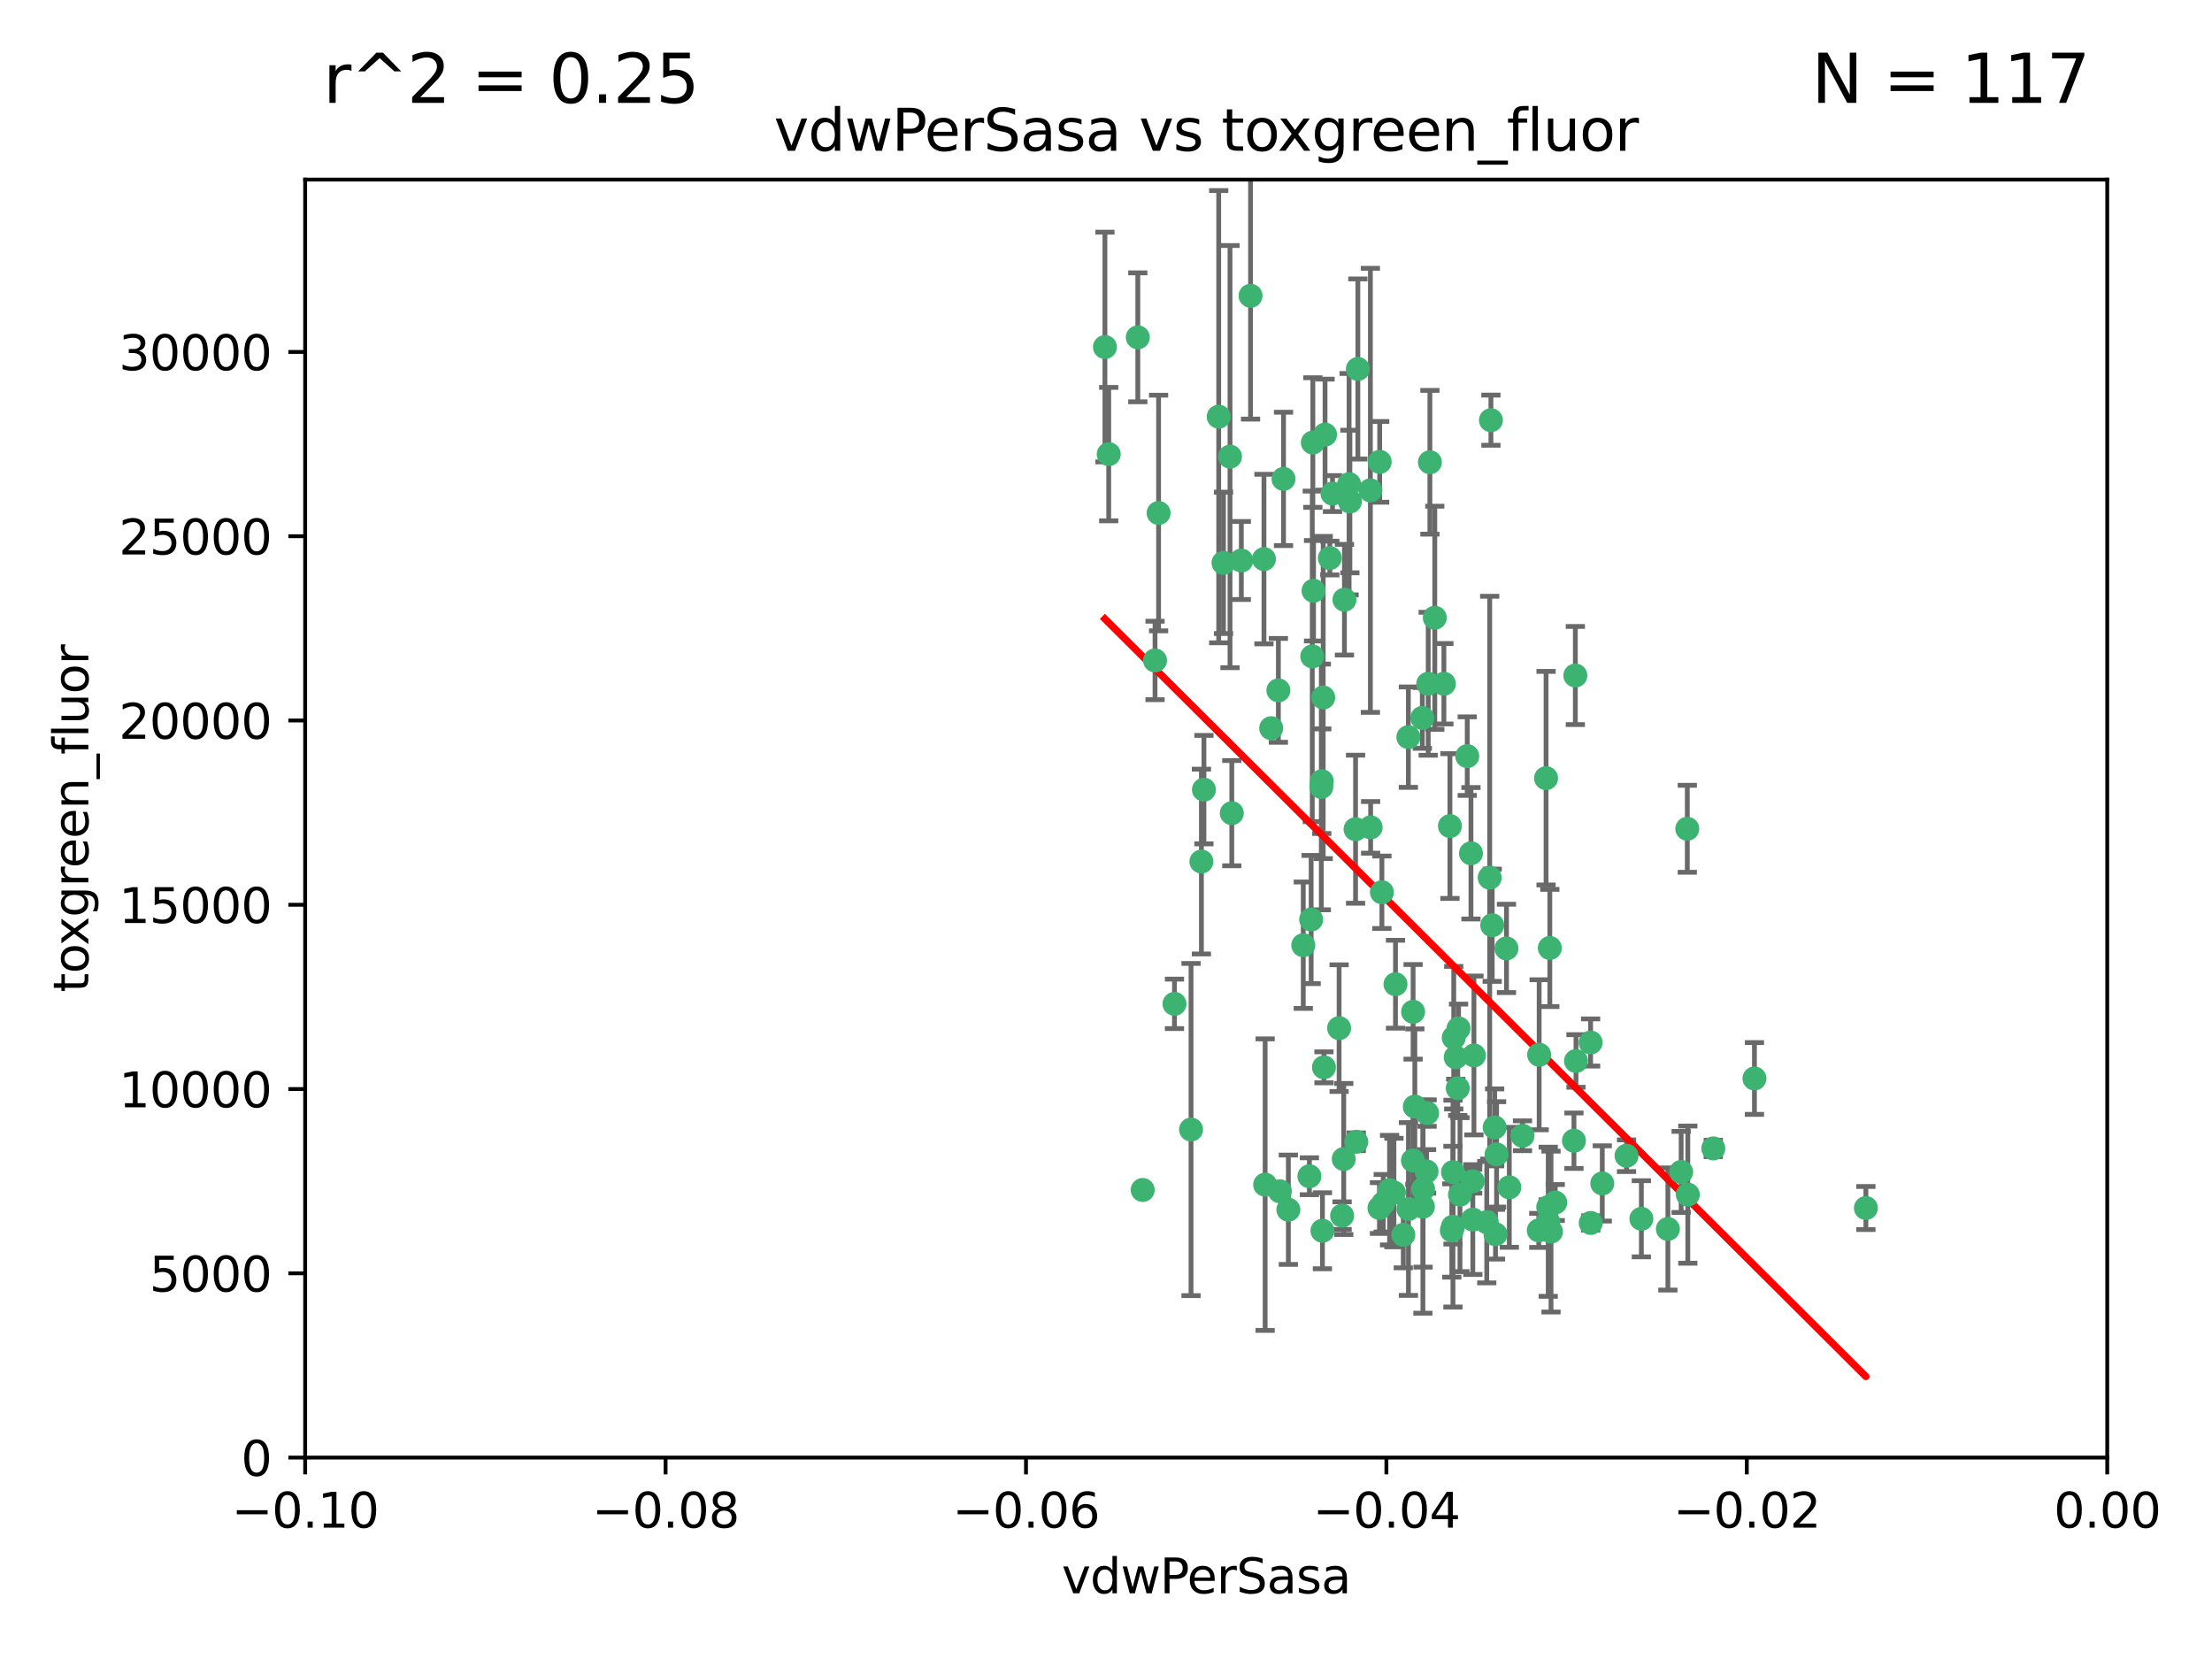 <?xml version="1.0" encoding="utf-8" standalone="no"?>
<!DOCTYPE svg PUBLIC "-//W3C//DTD SVG 1.1//EN"
  "http://www.w3.org/Graphics/SVG/1.1/DTD/svg11.dtd">
<svg xmlns:xlink="http://www.w3.org/1999/xlink" width="460.8pt" height="345.6pt" viewBox="0 0 460.8 345.6" xmlns="http://www.w3.org/2000/svg" version="1.1">
 <defs>
  <style type="text/css">*{stroke-linejoin: round; stroke-linecap: butt}</style>
 </defs>
 <g id="figure_1">
  <g id="patch_1">
   <path d="M 0 345.6 
L 460.8 345.6 
L 460.8 0 
L 0 0 
z
" style="fill: #ffffff"/>
  </g>
  <g id="axes_1">
   <g id="patch_2">
    <path d="M 63.571 303.64 
L 438.975 303.64 
L 438.975 37.411 
L 63.571 37.411 
z
" style="fill: #ffffff"/>
   </g>
   <g id="PathCollection_1">
    <defs>
     <path id="m072a8099d3" d="M 0 1.118 
C 0.297 1.118 0.581 1 0.791 0.791 
C 1 0.581 1.118 0.297 1.118 0 
C 1.118 -0.297 1 -0.581 0.791 -0.791 
C 0.581 -1 0.297 -1.118 0 -1.118 
C -0.297 -1.118 -0.581 -1 -0.791 -0.791 
C -1 -0.581 -1.118 -0.297 -1.118 0 
C -1.118 0.297 -1 0.581 -0.791 0.791 
C -0.581 1 -0.297 1.118 0 1.118 
z
" style="stroke: #3cb371"/>
    </defs>
    <g clip-path="url(#pfd26476775)">
     <use xlink:href="#m072a8099d3" x="230.178" y="72.294" style="fill: #3cb371; stroke: #3cb371"/>
     <use xlink:href="#m072a8099d3" x="273.371" y="136.733" style="fill: #3cb371; stroke: #3cb371"/>
     <use xlink:href="#m072a8099d3" x="273.49" y="92.187" style="fill: #3cb371; stroke: #3cb371"/>
     <use xlink:href="#m072a8099d3" x="285.477" y="102.144" style="fill: #3cb371; stroke: #3cb371"/>
     <use xlink:href="#m072a8099d3" x="267.381" y="99.763" style="fill: #3cb371; stroke: #3cb371"/>
     <use xlink:href="#m072a8099d3" x="248.112" y="235.304" style="fill: #3cb371; stroke: #3cb371"/>
     <use xlink:href="#m072a8099d3" x="237.026" y="70.271" style="fill: #3cb371; stroke: #3cb371"/>
     <use xlink:href="#m072a8099d3" x="277.025" y="116.252" style="fill: #3cb371; stroke: #3cb371"/>
     <use xlink:href="#m072a8099d3" x="273.633" y="123.063" style="fill: #3cb371; stroke: #3cb371"/>
     <use xlink:href="#m072a8099d3" x="264.81" y="151.693" style="fill: #3cb371; stroke: #3cb371"/>
     <use xlink:href="#m072a8099d3" x="275.255" y="163.936" style="fill: #3cb371; stroke: #3cb371"/>
     <use xlink:href="#m072a8099d3" x="281.206" y="104.476" style="fill: #3cb371; stroke: #3cb371"/>
     <use xlink:href="#m072a8099d3" x="266.309" y="143.815" style="fill: #3cb371; stroke: #3cb371"/>
     <use xlink:href="#m072a8099d3" x="258.59" y="116.762" style="fill: #3cb371; stroke: #3cb371"/>
     <use xlink:href="#m072a8099d3" x="282.869" y="76.865" style="fill: #3cb371; stroke: #3cb371"/>
     <use xlink:href="#m072a8099d3" x="260.513" y="61.614" style="fill: #3cb371; stroke: #3cb371"/>
     <use xlink:href="#m072a8099d3" x="293.388" y="153.559" style="fill: #3cb371; stroke: #3cb371"/>
     <use xlink:href="#m072a8099d3" x="277.586" y="102.821" style="fill: #3cb371; stroke: #3cb371"/>
     <use xlink:href="#m072a8099d3" x="230.966" y="94.6" style="fill: #3cb371; stroke: #3cb371"/>
     <use xlink:href="#m072a8099d3" x="275.349" y="162.741" style="fill: #3cb371; stroke: #3cb371"/>
     <use xlink:href="#m072a8099d3" x="254.878" y="117.254" style="fill: #3cb371; stroke: #3cb371"/>
     <use xlink:href="#m072a8099d3" x="244.665" y="209.121" style="fill: #3cb371; stroke: #3cb371"/>
     <use xlink:href="#m072a8099d3" x="294.341" y="241.753" style="fill: #3cb371; stroke: #3cb371"/>
     <use xlink:href="#m072a8099d3" x="271.497" y="196.901" style="fill: #3cb371; stroke: #3cb371"/>
     <use xlink:href="#m072a8099d3" x="282.387" y="172.74" style="fill: #3cb371; stroke: #3cb371"/>
     <use xlink:href="#m072a8099d3" x="282.536" y="237.854" style="fill: #3cb371; stroke: #3cb371"/>
     <use xlink:href="#m072a8099d3" x="240.614" y="137.58" style="fill: #3cb371; stroke: #3cb371"/>
     <use xlink:href="#m072a8099d3" x="250.802" y="164.499" style="fill: #3cb371; stroke: #3cb371"/>
     <use xlink:href="#m072a8099d3" x="297.524" y="142.442" style="fill: #3cb371; stroke: #3cb371"/>
     <use xlink:href="#m072a8099d3" x="263.553" y="246.782" style="fill: #3cb371; stroke: #3cb371"/>
     <use xlink:href="#m072a8099d3" x="276.03" y="90.534" style="fill: #3cb371; stroke: #3cb371"/>
     <use xlink:href="#m072a8099d3" x="268.387" y="252.006" style="fill: #3cb371; stroke: #3cb371"/>
     <use xlink:href="#m072a8099d3" x="296.296" y="149.553" style="fill: #3cb371; stroke: #3cb371"/>
     <use xlink:href="#m072a8099d3" x="280.072" y="124.926" style="fill: #3cb371; stroke: #3cb371"/>
     <use xlink:href="#m072a8099d3" x="281.041" y="100.862" style="fill: #3cb371; stroke: #3cb371"/>
     <use xlink:href="#m072a8099d3" x="241.355" y="106.867" style="fill: #3cb371; stroke: #3cb371"/>
     <use xlink:href="#m072a8099d3" x="300.789" y="142.44" style="fill: #3cb371; stroke: #3cb371"/>
     <use xlink:href="#m072a8099d3" x="293.405" y="251.856" style="fill: #3cb371; stroke: #3cb371"/>
     <use xlink:href="#m072a8099d3" x="306.776" y="246.08" style="fill: #3cb371; stroke: #3cb371"/>
     <use xlink:href="#m072a8099d3" x="303.675" y="226.692" style="fill: #3cb371; stroke: #3cb371"/>
     <use xlink:href="#m072a8099d3" x="275.487" y="256.385" style="fill: #3cb371; stroke: #3cb371"/>
     <use xlink:href="#m072a8099d3" x="253.879" y="86.8" style="fill: #3cb371; stroke: #3cb371"/>
     <use xlink:href="#m072a8099d3" x="266.622" y="248.172" style="fill: #3cb371; stroke: #3cb371"/>
     <use xlink:href="#m072a8099d3" x="279.927" y="241.437" style="fill: #3cb371; stroke: #3cb371"/>
     <use xlink:href="#m072a8099d3" x="310.854" y="192.743" style="fill: #3cb371; stroke: #3cb371"/>
     <use xlink:href="#m072a8099d3" x="294.737" y="230.522" style="fill: #3cb371; stroke: #3cb371"/>
     <use xlink:href="#m072a8099d3" x="297.873" y="96.298" style="fill: #3cb371; stroke: #3cb371"/>
     <use xlink:href="#m072a8099d3" x="287.366" y="251.655" style="fill: #3cb371; stroke: #3cb371"/>
     <use xlink:href="#m072a8099d3" x="302.686" y="244.178" style="fill: #3cb371; stroke: #3cb371"/>
     <use xlink:href="#m072a8099d3" x="298.891" y="128.689" style="fill: #3cb371; stroke: #3cb371"/>
     <use xlink:href="#m072a8099d3" x="302.676" y="255.535" style="fill: #3cb371; stroke: #3cb371"/>
     <use xlink:href="#m072a8099d3" x="287.876" y="185.876" style="fill: #3cb371; stroke: #3cb371"/>
     <use xlink:href="#m072a8099d3" x="238.042" y="247.891" style="fill: #3cb371; stroke: #3cb371"/>
     <use xlink:href="#m072a8099d3" x="278.959" y="214.179" style="fill: #3cb371; stroke: #3cb371"/>
     <use xlink:href="#m072a8099d3" x="303.842" y="214.241" style="fill: #3cb371; stroke: #3cb371"/>
     <use xlink:href="#m072a8099d3" x="256.233" y="95.121" style="fill: #3cb371; stroke: #3cb371"/>
     <use xlink:href="#m072a8099d3" x="322.524" y="251.452" style="fill: #3cb371; stroke: #3cb371"/>
     <use xlink:href="#m072a8099d3" x="272.771" y="245.034" style="fill: #3cb371; stroke: #3cb371"/>
     <use xlink:href="#m072a8099d3" x="287.416" y="96.211" style="fill: #3cb371; stroke: #3cb371"/>
     <use xlink:href="#m072a8099d3" x="250.276" y="179.478" style="fill: #3cb371; stroke: #3cb371"/>
     <use xlink:href="#m072a8099d3" x="289.472" y="247.93" style="fill: #3cb371; stroke: #3cb371"/>
     <use xlink:href="#m072a8099d3" x="256.606" y="169.397" style="fill: #3cb371; stroke: #3cb371"/>
     <use xlink:href="#m072a8099d3" x="290.707" y="205.029" style="fill: #3cb371; stroke: #3cb371"/>
     <use xlink:href="#m072a8099d3" x="309.717" y="254.598" style="fill: #3cb371; stroke: #3cb371"/>
     <use xlink:href="#m072a8099d3" x="297.293" y="231.871" style="fill: #3cb371; stroke: #3cb371"/>
     <use xlink:href="#m072a8099d3" x="322.856" y="197.478" style="fill: #3cb371; stroke: #3cb371"/>
     <use xlink:href="#m072a8099d3" x="310.584" y="87.531" style="fill: #3cb371; stroke: #3cb371"/>
     <use xlink:href="#m072a8099d3" x="314.416" y="247.337" style="fill: #3cb371; stroke: #3cb371"/>
     <use xlink:href="#m072a8099d3" x="304.14" y="248.866" style="fill: #3cb371; stroke: #3cb371"/>
     <use xlink:href="#m072a8099d3" x="305.654" y="157.513" style="fill: #3cb371; stroke: #3cb371"/>
     <use xlink:href="#m072a8099d3" x="310.33" y="182.831" style="fill: #3cb371; stroke: #3cb371"/>
     <use xlink:href="#m072a8099d3" x="290.383" y="248.434" style="fill: #3cb371; stroke: #3cb371"/>
     <use xlink:href="#m072a8099d3" x="306.429" y="177.75" style="fill: #3cb371; stroke: #3cb371"/>
     <use xlink:href="#m072a8099d3" x="263.306" y="116.464" style="fill: #3cb371; stroke: #3cb371"/>
     <use xlink:href="#m072a8099d3" x="307.049" y="219.87" style="fill: #3cb371; stroke: #3cb371"/>
     <use xlink:href="#m072a8099d3" x="302.048" y="172.082" style="fill: #3cb371; stroke: #3cb371"/>
     <use xlink:href="#m072a8099d3" x="323.102" y="256.562" style="fill: #3cb371; stroke: #3cb371"/>
     <use xlink:href="#m072a8099d3" x="311.365" y="234.855" style="fill: #3cb371; stroke: #3cb371"/>
     <use xlink:href="#m072a8099d3" x="285.529" y="172.356" style="fill: #3cb371; stroke: #3cb371"/>
     <use xlink:href="#m072a8099d3" x="320.634" y="219.725" style="fill: #3cb371; stroke: #3cb371"/>
     <use xlink:href="#m072a8099d3" x="311.766" y="240.483" style="fill: #3cb371; stroke: #3cb371"/>
     <use xlink:href="#m072a8099d3" x="273.135" y="191.554" style="fill: #3cb371; stroke: #3cb371"/>
     <use xlink:href="#m072a8099d3" x="275.805" y="222.343" style="fill: #3cb371; stroke: #3cb371"/>
     <use xlink:href="#m072a8099d3" x="296.456" y="247.697" style="fill: #3cb371; stroke: #3cb371"/>
     <use xlink:href="#m072a8099d3" x="275.646" y="145.3" style="fill: #3cb371; stroke: #3cb371"/>
     <use xlink:href="#m072a8099d3" x="322.525" y="254.514" style="fill: #3cb371; stroke: #3cb371"/>
     <use xlink:href="#m072a8099d3" x="302.839" y="216.17" style="fill: #3cb371; stroke: #3cb371"/>
     <use xlink:href="#m072a8099d3" x="341.926" y="253.898" style="fill: #3cb371; stroke: #3cb371"/>
     <use xlink:href="#m072a8099d3" x="322.074" y="162.105" style="fill: #3cb371; stroke: #3cb371"/>
     <use xlink:href="#m072a8099d3" x="328.173" y="140.722" style="fill: #3cb371; stroke: #3cb371"/>
     <use xlink:href="#m072a8099d3" x="347.451" y="256.018" style="fill: #3cb371; stroke: #3cb371"/>
     <use xlink:href="#m072a8099d3" x="313.826" y="197.571" style="fill: #3cb371; stroke: #3cb371"/>
     <use xlink:href="#m072a8099d3" x="331.377" y="254.764" style="fill: #3cb371; stroke: #3cb371"/>
     <use xlink:href="#m072a8099d3" x="292.332" y="257.228" style="fill: #3cb371; stroke: #3cb371"/>
     <use xlink:href="#m072a8099d3" x="327.882" y="237.633" style="fill: #3cb371; stroke: #3cb371"/>
     <use xlink:href="#m072a8099d3" x="288.156" y="250.652" style="fill: #3cb371; stroke: #3cb371"/>
     <use xlink:href="#m072a8099d3" x="311.54" y="257.112" style="fill: #3cb371; stroke: #3cb371"/>
     <use xlink:href="#m072a8099d3" x="302.438" y="256.331" style="fill: #3cb371; stroke: #3cb371"/>
     <use xlink:href="#m072a8099d3" x="306.814" y="254.057" style="fill: #3cb371; stroke: #3cb371"/>
     <use xlink:href="#m072a8099d3" x="328.308" y="221.023" style="fill: #3cb371; stroke: #3cb371"/>
     <use xlink:href="#m072a8099d3" x="317.164" y="236.599" style="fill: #3cb371; stroke: #3cb371"/>
     <use xlink:href="#m072a8099d3" x="365.484" y="224.667" style="fill: #3cb371; stroke: #3cb371"/>
     <use xlink:href="#m072a8099d3" x="296.419" y="251.374" style="fill: #3cb371; stroke: #3cb371"/>
     <use xlink:href="#m072a8099d3" x="279.588" y="253.241" style="fill: #3cb371; stroke: #3cb371"/>
     <use xlink:href="#m072a8099d3" x="356.911" y="239.234" style="fill: #3cb371; stroke: #3cb371"/>
     <use xlink:href="#m072a8099d3" x="297.181" y="244.025" style="fill: #3cb371; stroke: #3cb371"/>
     <use xlink:href="#m072a8099d3" x="323.985" y="250.509" style="fill: #3cb371; stroke: #3cb371"/>
     <use xlink:href="#m072a8099d3" x="303.252" y="220.252" style="fill: #3cb371; stroke: #3cb371"/>
     <use xlink:href="#m072a8099d3" x="351.494" y="172.649" style="fill: #3cb371; stroke: #3cb371"/>
     <use xlink:href="#m072a8099d3" x="320.553" y="256.316" style="fill: #3cb371; stroke: #3cb371"/>
     <use xlink:href="#m072a8099d3" x="338.838" y="240.757" style="fill: #3cb371; stroke: #3cb371"/>
     <use xlink:href="#m072a8099d3" x="333.782" y="246.532" style="fill: #3cb371; stroke: #3cb371"/>
     <use xlink:href="#m072a8099d3" x="331.351" y="217.17" style="fill: #3cb371; stroke: #3cb371"/>
     <use xlink:href="#m072a8099d3" x="350.214" y="244.135" style="fill: #3cb371; stroke: #3cb371"/>
     <use xlink:href="#m072a8099d3" x="351.601" y="248.861" style="fill: #3cb371; stroke: #3cb371"/>
     <use xlink:href="#m072a8099d3" x="388.7" y="251.653" style="fill: #3cb371; stroke: #3cb371"/>
     <use xlink:href="#m072a8099d3" x="294.374" y="210.779" style="fill: #3cb371; stroke: #3cb371"/>
    </g>
   </g>
   <g id="matplotlib.axis_1">
    <g id="xtick_1">
     <g id="line2d_1">
      <defs>
       <path id="mad4b00a314" d="M 0 0 
L 0 3.5 
" style="stroke: #000000; stroke-width: 0.8"/>
      </defs>
      <g>
       <use xlink:href="#mad4b00a314" x="63.571" y="303.64" style="stroke: #000000; stroke-width: 0.8"/>
      </g>
     </g>
     <g id="text_1">
      <!-- −0.10 -->
      <g transform="translate(48.249 318.238)scale(0.1 -0.1)">
       <defs>
        <path id="DejaVuSans-2212" d="M 678 2272 
L 4684 2272 
L 4684 1741 
L 678 1741 
L 678 2272 
z
" transform="scale(0.016)"/>
        <path id="DejaVuSans-30" d="M 2034 4250 
Q 1547 4250 1301 3770 
Q 1056 3291 1056 2328 
Q 1056 1369 1301 889 
Q 1547 409 2034 409 
Q 2525 409 2770 889 
Q 3016 1369 3016 2328 
Q 3016 3291 2770 3770 
Q 2525 4250 2034 4250 
z
M 2034 4750 
Q 2819 4750 3233 4129 
Q 3647 3509 3647 2328 
Q 3647 1150 3233 529 
Q 2819 -91 2034 -91 
Q 1250 -91 836 529 
Q 422 1150 422 2328 
Q 422 3509 836 4129 
Q 1250 4750 2034 4750 
z
" transform="scale(0.016)"/>
        <path id="DejaVuSans-2e" d="M 684 794 
L 1344 794 
L 1344 0 
L 684 0 
L 684 794 
z
" transform="scale(0.016)"/>
        <path id="DejaVuSans-31" d="M 794 531 
L 1825 531 
L 1825 4091 
L 703 3866 
L 703 4441 
L 1819 4666 
L 2450 4666 
L 2450 531 
L 3481 531 
L 3481 0 
L 794 0 
L 794 531 
z
" transform="scale(0.016)"/>
       </defs>
       <use xlink:href="#DejaVuSans-2212"/>
       <use xlink:href="#DejaVuSans-30" x="83.789"/>
       <use xlink:href="#DejaVuSans-2e" x="147.412"/>
       <use xlink:href="#DejaVuSans-31" x="179.199"/>
       <use xlink:href="#DejaVuSans-30" x="242.822"/>
      </g>
     </g>
    </g>
    <g id="xtick_2">
     <g id="line2d_2">
      <g>
       <use xlink:href="#mad4b00a314" x="138.652" y="303.64" style="stroke: #000000; stroke-width: 0.8"/>
      </g>
     </g>
     <g id="text_2">
      <!-- −0.08 -->
      <g transform="translate(123.329 318.238)scale(0.1 -0.1)">
       <defs>
        <path id="DejaVuSans-38" d="M 2034 2216 
Q 1584 2216 1326 1975 
Q 1069 1734 1069 1313 
Q 1069 891 1326 650 
Q 1584 409 2034 409 
Q 2484 409 2743 651 
Q 3003 894 3003 1313 
Q 3003 1734 2745 1975 
Q 2488 2216 2034 2216 
z
M 1403 2484 
Q 997 2584 770 2862 
Q 544 3141 544 3541 
Q 544 4100 942 4425 
Q 1341 4750 2034 4750 
Q 2731 4750 3128 4425 
Q 3525 4100 3525 3541 
Q 3525 3141 3298 2862 
Q 3072 2584 2669 2484 
Q 3125 2378 3379 2068 
Q 3634 1759 3634 1313 
Q 3634 634 3220 271 
Q 2806 -91 2034 -91 
Q 1263 -91 848 271 
Q 434 634 434 1313 
Q 434 1759 690 2068 
Q 947 2378 1403 2484 
z
M 1172 3481 
Q 1172 3119 1398 2916 
Q 1625 2713 2034 2713 
Q 2441 2713 2670 2916 
Q 2900 3119 2900 3481 
Q 2900 3844 2670 4047 
Q 2441 4250 2034 4250 
Q 1625 4250 1398 4047 
Q 1172 3844 1172 3481 
z
" transform="scale(0.016)"/>
       </defs>
       <use xlink:href="#DejaVuSans-2212"/>
       <use xlink:href="#DejaVuSans-30" x="83.789"/>
       <use xlink:href="#DejaVuSans-2e" x="147.412"/>
       <use xlink:href="#DejaVuSans-30" x="179.199"/>
       <use xlink:href="#DejaVuSans-38" x="242.822"/>
      </g>
     </g>
    </g>
    <g id="xtick_3">
     <g id="line2d_3">
      <g>
       <use xlink:href="#mad4b00a314" x="213.733" y="303.64" style="stroke: #000000; stroke-width: 0.8"/>
      </g>
     </g>
     <g id="text_3">
      <!-- −0.06 -->
      <g transform="translate(198.41 318.238)scale(0.1 -0.1)">
       <defs>
        <path id="DejaVuSans-36" d="M 2113 2584 
Q 1688 2584 1439 2293 
Q 1191 2003 1191 1497 
Q 1191 994 1439 701 
Q 1688 409 2113 409 
Q 2538 409 2786 701 
Q 3034 994 3034 1497 
Q 3034 2003 2786 2293 
Q 2538 2584 2113 2584 
z
M 3366 4563 
L 3366 3988 
Q 3128 4100 2886 4159 
Q 2644 4219 2406 4219 
Q 1781 4219 1451 3797 
Q 1122 3375 1075 2522 
Q 1259 2794 1537 2939 
Q 1816 3084 2150 3084 
Q 2853 3084 3261 2657 
Q 3669 2231 3669 1497 
Q 3669 778 3244 343 
Q 2819 -91 2113 -91 
Q 1303 -91 875 529 
Q 447 1150 447 2328 
Q 447 3434 972 4092 
Q 1497 4750 2381 4750 
Q 2619 4750 2861 4703 
Q 3103 4656 3366 4563 
z
" transform="scale(0.016)"/>
       </defs>
       <use xlink:href="#DejaVuSans-2212"/>
       <use xlink:href="#DejaVuSans-30" x="83.789"/>
       <use xlink:href="#DejaVuSans-2e" x="147.412"/>
       <use xlink:href="#DejaVuSans-30" x="179.199"/>
       <use xlink:href="#DejaVuSans-36" x="242.822"/>
      </g>
     </g>
    </g>
    <g id="xtick_4">
     <g id="line2d_4">
      <g>
       <use xlink:href="#mad4b00a314" x="288.813" y="303.64" style="stroke: #000000; stroke-width: 0.8"/>
      </g>
     </g>
     <g id="text_4">
      <!-- −0.04 -->
      <g transform="translate(273.491 318.238)scale(0.1 -0.1)">
       <defs>
        <path id="DejaVuSans-34" d="M 2419 4116 
L 825 1625 
L 2419 1625 
L 2419 4116 
z
M 2253 4666 
L 3047 4666 
L 3047 1625 
L 3713 1625 
L 3713 1100 
L 3047 1100 
L 3047 0 
L 2419 0 
L 2419 1100 
L 313 1100 
L 313 1709 
L 2253 4666 
z
" transform="scale(0.016)"/>
       </defs>
       <use xlink:href="#DejaVuSans-2212"/>
       <use xlink:href="#DejaVuSans-30" x="83.789"/>
       <use xlink:href="#DejaVuSans-2e" x="147.412"/>
       <use xlink:href="#DejaVuSans-30" x="179.199"/>
       <use xlink:href="#DejaVuSans-34" x="242.822"/>
      </g>
     </g>
    </g>
    <g id="xtick_5">
     <g id="line2d_5">
      <g>
       <use xlink:href="#mad4b00a314" x="363.894" y="303.64" style="stroke: #000000; stroke-width: 0.8"/>
      </g>
     </g>
     <g id="text_5">
      <!-- −0.02 -->
      <g transform="translate(348.572 318.238)scale(0.1 -0.1)">
       <defs>
        <path id="DejaVuSans-32" d="M 1228 531 
L 3431 531 
L 3431 0 
L 469 0 
L 469 531 
Q 828 903 1448 1529 
Q 2069 2156 2228 2338 
Q 2531 2678 2651 2914 
Q 2772 3150 2772 3378 
Q 2772 3750 2511 3984 
Q 2250 4219 1831 4219 
Q 1534 4219 1204 4116 
Q 875 4013 500 3803 
L 500 4441 
Q 881 4594 1212 4672 
Q 1544 4750 1819 4750 
Q 2544 4750 2975 4387 
Q 3406 4025 3406 3419 
Q 3406 3131 3298 2873 
Q 3191 2616 2906 2266 
Q 2828 2175 2409 1742 
Q 1991 1309 1228 531 
z
" transform="scale(0.016)"/>
       </defs>
       <use xlink:href="#DejaVuSans-2212"/>
       <use xlink:href="#DejaVuSans-30" x="83.789"/>
       <use xlink:href="#DejaVuSans-2e" x="147.412"/>
       <use xlink:href="#DejaVuSans-30" x="179.199"/>
       <use xlink:href="#DejaVuSans-32" x="242.822"/>
      </g>
     </g>
    </g>
    <g id="xtick_6">
     <g id="line2d_6">
      <g>
       <use xlink:href="#mad4b00a314" x="438.975" y="303.64" style="stroke: #000000; stroke-width: 0.8"/>
      </g>
     </g>
     <g id="text_6">
      <!-- 0.00 -->
      <g transform="translate(427.842 318.238)scale(0.1 -0.1)">
       <use xlink:href="#DejaVuSans-30"/>
       <use xlink:href="#DejaVuSans-2e" x="63.623"/>
       <use xlink:href="#DejaVuSans-30" x="95.41"/>
       <use xlink:href="#DejaVuSans-30" x="159.033"/>
      </g>
     </g>
    </g>
    <g id="text_7">
     <!-- vdwPerSasa -->
     <g transform="translate(221.178 331.917)scale(0.1 -0.1)">
      <defs>
       <path id="DejaVuSans-76" d="M 191 3500 
L 800 3500 
L 1894 563 
L 2988 3500 
L 3597 3500 
L 2284 0 
L 1503 0 
L 191 3500 
z
" transform="scale(0.016)"/>
       <path id="DejaVuSans-64" d="M 2906 2969 
L 2906 4863 
L 3481 4863 
L 3481 0 
L 2906 0 
L 2906 525 
Q 2725 213 2448 61 
Q 2172 -91 1784 -91 
Q 1150 -91 751 415 
Q 353 922 353 1747 
Q 353 2572 751 3078 
Q 1150 3584 1784 3584 
Q 2172 3584 2448 3432 
Q 2725 3281 2906 2969 
z
M 947 1747 
Q 947 1113 1208 752 
Q 1469 391 1925 391 
Q 2381 391 2643 752 
Q 2906 1113 2906 1747 
Q 2906 2381 2643 2742 
Q 2381 3103 1925 3103 
Q 1469 3103 1208 2742 
Q 947 2381 947 1747 
z
" transform="scale(0.016)"/>
       <path id="DejaVuSans-77" d="M 269 3500 
L 844 3500 
L 1563 769 
L 2278 3500 
L 2956 3500 
L 3675 769 
L 4391 3500 
L 4966 3500 
L 4050 0 
L 3372 0 
L 2619 2869 
L 1863 0 
L 1184 0 
L 269 3500 
z
" transform="scale(0.016)"/>
       <path id="DejaVuSans-50" d="M 1259 4147 
L 1259 2394 
L 2053 2394 
Q 2494 2394 2734 2622 
Q 2975 2850 2975 3272 
Q 2975 3691 2734 3919 
Q 2494 4147 2053 4147 
L 1259 4147 
z
M 628 4666 
L 2053 4666 
Q 2838 4666 3239 4311 
Q 3641 3956 3641 3272 
Q 3641 2581 3239 2228 
Q 2838 1875 2053 1875 
L 1259 1875 
L 1259 0 
L 628 0 
L 628 4666 
z
" transform="scale(0.016)"/>
       <path id="DejaVuSans-65" d="M 3597 1894 
L 3597 1613 
L 953 1613 
Q 991 1019 1311 708 
Q 1631 397 2203 397 
Q 2534 397 2845 478 
Q 3156 559 3463 722 
L 3463 178 
Q 3153 47 2828 -22 
Q 2503 -91 2169 -91 
Q 1331 -91 842 396 
Q 353 884 353 1716 
Q 353 2575 817 3079 
Q 1281 3584 2069 3584 
Q 2775 3584 3186 3129 
Q 3597 2675 3597 1894 
z
M 3022 2063 
Q 3016 2534 2758 2815 
Q 2500 3097 2075 3097 
Q 1594 3097 1305 2825 
Q 1016 2553 972 2059 
L 3022 2063 
z
" transform="scale(0.016)"/>
       <path id="DejaVuSans-72" d="M 2631 2963 
Q 2534 3019 2420 3045 
Q 2306 3072 2169 3072 
Q 1681 3072 1420 2755 
Q 1159 2438 1159 1844 
L 1159 0 
L 581 0 
L 581 3500 
L 1159 3500 
L 1159 2956 
Q 1341 3275 1631 3429 
Q 1922 3584 2338 3584 
Q 2397 3584 2469 3576 
Q 2541 3569 2628 3553 
L 2631 2963 
z
" transform="scale(0.016)"/>
       <path id="DejaVuSans-53" d="M 3425 4513 
L 3425 3897 
Q 3066 4069 2747 4153 
Q 2428 4238 2131 4238 
Q 1616 4238 1336 4038 
Q 1056 3838 1056 3469 
Q 1056 3159 1242 3001 
Q 1428 2844 1947 2747 
L 2328 2669 
Q 3034 2534 3370 2195 
Q 3706 1856 3706 1288 
Q 3706 609 3251 259 
Q 2797 -91 1919 -91 
Q 1588 -91 1214 -16 
Q 841 59 441 206 
L 441 856 
Q 825 641 1194 531 
Q 1563 422 1919 422 
Q 2459 422 2753 634 
Q 3047 847 3047 1241 
Q 3047 1584 2836 1778 
Q 2625 1972 2144 2069 
L 1759 2144 
Q 1053 2284 737 2584 
Q 422 2884 422 3419 
Q 422 4038 858 4394 
Q 1294 4750 2059 4750 
Q 2388 4750 2728 4690 
Q 3069 4631 3425 4513 
z
" transform="scale(0.016)"/>
       <path id="DejaVuSans-61" d="M 2194 1759 
Q 1497 1759 1228 1600 
Q 959 1441 959 1056 
Q 959 750 1161 570 
Q 1363 391 1709 391 
Q 2188 391 2477 730 
Q 2766 1069 2766 1631 
L 2766 1759 
L 2194 1759 
z
M 3341 1997 
L 3341 0 
L 2766 0 
L 2766 531 
Q 2569 213 2275 61 
Q 1981 -91 1556 -91 
Q 1019 -91 701 211 
Q 384 513 384 1019 
Q 384 1609 779 1909 
Q 1175 2209 1959 2209 
L 2766 2209 
L 2766 2266 
Q 2766 2663 2505 2880 
Q 2244 3097 1772 3097 
Q 1472 3097 1187 3025 
Q 903 2953 641 2809 
L 641 3341 
Q 956 3463 1253 3523 
Q 1550 3584 1831 3584 
Q 2591 3584 2966 3190 
Q 3341 2797 3341 1997 
z
" transform="scale(0.016)"/>
       <path id="DejaVuSans-73" d="M 2834 3397 
L 2834 2853 
Q 2591 2978 2328 3040 
Q 2066 3103 1784 3103 
Q 1356 3103 1142 2972 
Q 928 2841 928 2578 
Q 928 2378 1081 2264 
Q 1234 2150 1697 2047 
L 1894 2003 
Q 2506 1872 2764 1633 
Q 3022 1394 3022 966 
Q 3022 478 2636 193 
Q 2250 -91 1575 -91 
Q 1294 -91 989 -36 
Q 684 19 347 128 
L 347 722 
Q 666 556 975 473 
Q 1284 391 1588 391 
Q 1994 391 2212 530 
Q 2431 669 2431 922 
Q 2431 1156 2273 1281 
Q 2116 1406 1581 1522 
L 1381 1569 
Q 847 1681 609 1914 
Q 372 2147 372 2553 
Q 372 3047 722 3315 
Q 1072 3584 1716 3584 
Q 2034 3584 2315 3537 
Q 2597 3491 2834 3397 
z
" transform="scale(0.016)"/>
      </defs>
      <use xlink:href="#DejaVuSans-76"/>
      <use xlink:href="#DejaVuSans-64" x="59.18"/>
      <use xlink:href="#DejaVuSans-77" x="122.656"/>
      <use xlink:href="#DejaVuSans-50" x="204.443"/>
      <use xlink:href="#DejaVuSans-65" x="261.121"/>
      <use xlink:href="#DejaVuSans-72" x="322.645"/>
      <use xlink:href="#DejaVuSans-53" x="363.758"/>
      <use xlink:href="#DejaVuSans-61" x="427.234"/>
      <use xlink:href="#DejaVuSans-73" x="488.514"/>
      <use xlink:href="#DejaVuSans-61" x="540.613"/>
     </g>
    </g>
   </g>
   <g id="matplotlib.axis_2">
    <g id="ytick_1">
     <g id="line2d_7">
      <defs>
       <path id="m89762fdf22" d="M 0 0 
L -3.5 0 
" style="stroke: #000000; stroke-width: 0.8"/>
      </defs>
      <g>
       <use xlink:href="#m89762fdf22" x="63.571" y="303.64" style="stroke: #000000; stroke-width: 0.8"/>
      </g>
     </g>
     <g id="text_8">
      <!-- 0 -->
      <g transform="translate(50.209 307.439)scale(0.1 -0.1)">
       <use xlink:href="#DejaVuSans-30"/>
      </g>
     </g>
    </g>
    <g id="ytick_2">
     <g id="line2d_8">
      <g>
       <use xlink:href="#m89762fdf22" x="63.571" y="265.253" style="stroke: #000000; stroke-width: 0.8"/>
      </g>
     </g>
     <g id="text_9">
      <!-- 5000 -->
      <g transform="translate(31.121 269.052)scale(0.1 -0.1)">
       <defs>
        <path id="DejaVuSans-35" d="M 691 4666 
L 3169 4666 
L 3169 4134 
L 1269 4134 
L 1269 2991 
Q 1406 3038 1543 3061 
Q 1681 3084 1819 3084 
Q 2600 3084 3056 2656 
Q 3513 2228 3513 1497 
Q 3513 744 3044 326 
Q 2575 -91 1722 -91 
Q 1428 -91 1123 -41 
Q 819 9 494 109 
L 494 744 
Q 775 591 1075 516 
Q 1375 441 1709 441 
Q 2250 441 2565 725 
Q 2881 1009 2881 1497 
Q 2881 1984 2565 2268 
Q 2250 2553 1709 2553 
Q 1456 2553 1204 2497 
Q 953 2441 691 2322 
L 691 4666 
z
" transform="scale(0.016)"/>
       </defs>
       <use xlink:href="#DejaVuSans-35"/>
       <use xlink:href="#DejaVuSans-30" x="63.623"/>
       <use xlink:href="#DejaVuSans-30" x="127.246"/>
       <use xlink:href="#DejaVuSans-30" x="190.869"/>
      </g>
     </g>
    </g>
    <g id="ytick_3">
     <g id="line2d_9">
      <g>
       <use xlink:href="#m89762fdf22" x="63.571" y="226.866" style="stroke: #000000; stroke-width: 0.8"/>
      </g>
     </g>
     <g id="text_10">
      <!-- 10000 -->
      <g transform="translate(24.759 230.665)scale(0.1 -0.1)">
       <use xlink:href="#DejaVuSans-31"/>
       <use xlink:href="#DejaVuSans-30" x="63.623"/>
       <use xlink:href="#DejaVuSans-30" x="127.246"/>
       <use xlink:href="#DejaVuSans-30" x="190.869"/>
       <use xlink:href="#DejaVuSans-30" x="254.492"/>
      </g>
     </g>
    </g>
    <g id="ytick_4">
     <g id="line2d_10">
      <g>
       <use xlink:href="#m89762fdf22" x="63.571" y="188.479" style="stroke: #000000; stroke-width: 0.8"/>
      </g>
     </g>
     <g id="text_11">
      <!-- 15000 -->
      <g transform="translate(24.759 192.278)scale(0.1 -0.1)">
       <use xlink:href="#DejaVuSans-31"/>
       <use xlink:href="#DejaVuSans-35" x="63.623"/>
       <use xlink:href="#DejaVuSans-30" x="127.246"/>
       <use xlink:href="#DejaVuSans-30" x="190.869"/>
       <use xlink:href="#DejaVuSans-30" x="254.492"/>
      </g>
     </g>
    </g>
    <g id="ytick_5">
     <g id="line2d_11">
      <g>
       <use xlink:href="#m89762fdf22" x="63.571" y="150.092" style="stroke: #000000; stroke-width: 0.8"/>
      </g>
     </g>
     <g id="text_12">
      <!-- 20000 -->
      <g transform="translate(24.759 153.891)scale(0.1 -0.1)">
       <use xlink:href="#DejaVuSans-32"/>
       <use xlink:href="#DejaVuSans-30" x="63.623"/>
       <use xlink:href="#DejaVuSans-30" x="127.246"/>
       <use xlink:href="#DejaVuSans-30" x="190.869"/>
       <use xlink:href="#DejaVuSans-30" x="254.492"/>
      </g>
     </g>
    </g>
    <g id="ytick_6">
     <g id="line2d_12">
      <g>
       <use xlink:href="#m89762fdf22" x="63.571" y="111.705" style="stroke: #000000; stroke-width: 0.8"/>
      </g>
     </g>
     <g id="text_13">
      <!-- 25000 -->
      <g transform="translate(24.759 115.504)scale(0.1 -0.1)">
       <use xlink:href="#DejaVuSans-32"/>
       <use xlink:href="#DejaVuSans-35" x="63.623"/>
       <use xlink:href="#DejaVuSans-30" x="127.246"/>
       <use xlink:href="#DejaVuSans-30" x="190.869"/>
       <use xlink:href="#DejaVuSans-30" x="254.492"/>
      </g>
     </g>
    </g>
    <g id="ytick_7">
     <g id="line2d_13">
      <g>
       <use xlink:href="#m89762fdf22" x="63.571" y="73.317" style="stroke: #000000; stroke-width: 0.8"/>
      </g>
     </g>
     <g id="text_14">
      <!-- 30000 -->
      <g transform="translate(24.759 77.117)scale(0.1 -0.1)">
       <defs>
        <path id="DejaVuSans-33" d="M 2597 2516 
Q 3050 2419 3304 2112 
Q 3559 1806 3559 1356 
Q 3559 666 3084 287 
Q 2609 -91 1734 -91 
Q 1441 -91 1130 -33 
Q 819 25 488 141 
L 488 750 
Q 750 597 1062 519 
Q 1375 441 1716 441 
Q 2309 441 2620 675 
Q 2931 909 2931 1356 
Q 2931 1769 2642 2001 
Q 2353 2234 1838 2234 
L 1294 2234 
L 1294 2753 
L 1863 2753 
Q 2328 2753 2575 2939 
Q 2822 3125 2822 3475 
Q 2822 3834 2567 4026 
Q 2313 4219 1838 4219 
Q 1578 4219 1281 4162 
Q 984 4106 628 3988 
L 628 4550 
Q 988 4650 1302 4700 
Q 1616 4750 1894 4750 
Q 2613 4750 3031 4423 
Q 3450 4097 3450 3541 
Q 3450 3153 3228 2886 
Q 3006 2619 2597 2516 
z
" transform="scale(0.016)"/>
       </defs>
       <use xlink:href="#DejaVuSans-33"/>
       <use xlink:href="#DejaVuSans-30" x="63.623"/>
       <use xlink:href="#DejaVuSans-30" x="127.246"/>
       <use xlink:href="#DejaVuSans-30" x="190.869"/>
       <use xlink:href="#DejaVuSans-30" x="254.492"/>
      </g>
     </g>
    </g>
    <g id="text_15">
     <!-- toxgreen_fluor -->
     <g transform="translate(18.401 206.72)rotate(-90)scale(0.1 -0.1)">
      <defs>
       <path id="DejaVuSans-74" d="M 1172 4494 
L 1172 3500 
L 2356 3500 
L 2356 3053 
L 1172 3053 
L 1172 1153 
Q 1172 725 1289 603 
Q 1406 481 1766 481 
L 2356 481 
L 2356 0 
L 1766 0 
Q 1100 0 847 248 
Q 594 497 594 1153 
L 594 3053 
L 172 3053 
L 172 3500 
L 594 3500 
L 594 4494 
L 1172 4494 
z
" transform="scale(0.016)"/>
       <path id="DejaVuSans-6f" d="M 1959 3097 
Q 1497 3097 1228 2736 
Q 959 2375 959 1747 
Q 959 1119 1226 758 
Q 1494 397 1959 397 
Q 2419 397 2687 759 
Q 2956 1122 2956 1747 
Q 2956 2369 2687 2733 
Q 2419 3097 1959 3097 
z
M 1959 3584 
Q 2709 3584 3137 3096 
Q 3566 2609 3566 1747 
Q 3566 888 3137 398 
Q 2709 -91 1959 -91 
Q 1206 -91 779 398 
Q 353 888 353 1747 
Q 353 2609 779 3096 
Q 1206 3584 1959 3584 
z
" transform="scale(0.016)"/>
       <path id="DejaVuSans-78" d="M 3513 3500 
L 2247 1797 
L 3578 0 
L 2900 0 
L 1881 1375 
L 863 0 
L 184 0 
L 1544 1831 
L 300 3500 
L 978 3500 
L 1906 2253 
L 2834 3500 
L 3513 3500 
z
" transform="scale(0.016)"/>
       <path id="DejaVuSans-67" d="M 2906 1791 
Q 2906 2416 2648 2759 
Q 2391 3103 1925 3103 
Q 1463 3103 1205 2759 
Q 947 2416 947 1791 
Q 947 1169 1205 825 
Q 1463 481 1925 481 
Q 2391 481 2648 825 
Q 2906 1169 2906 1791 
z
M 3481 434 
Q 3481 -459 3084 -895 
Q 2688 -1331 1869 -1331 
Q 1566 -1331 1297 -1286 
Q 1028 -1241 775 -1147 
L 775 -588 
Q 1028 -725 1275 -790 
Q 1522 -856 1778 -856 
Q 2344 -856 2625 -561 
Q 2906 -266 2906 331 
L 2906 616 
Q 2728 306 2450 153 
Q 2172 0 1784 0 
Q 1141 0 747 490 
Q 353 981 353 1791 
Q 353 2603 747 3093 
Q 1141 3584 1784 3584 
Q 2172 3584 2450 3431 
Q 2728 3278 2906 2969 
L 2906 3500 
L 3481 3500 
L 3481 434 
z
" transform="scale(0.016)"/>
       <path id="DejaVuSans-6e" d="M 3513 2113 
L 3513 0 
L 2938 0 
L 2938 2094 
Q 2938 2591 2744 2837 
Q 2550 3084 2163 3084 
Q 1697 3084 1428 2787 
Q 1159 2491 1159 1978 
L 1159 0 
L 581 0 
L 581 3500 
L 1159 3500 
L 1159 2956 
Q 1366 3272 1645 3428 
Q 1925 3584 2291 3584 
Q 2894 3584 3203 3211 
Q 3513 2838 3513 2113 
z
" transform="scale(0.016)"/>
       <path id="DejaVuSans-5f" d="M 3263 -1063 
L 3263 -1509 
L -63 -1509 
L -63 -1063 
L 3263 -1063 
z
" transform="scale(0.016)"/>
       <path id="DejaVuSans-66" d="M 2375 4863 
L 2375 4384 
L 1825 4384 
Q 1516 4384 1395 4259 
Q 1275 4134 1275 3809 
L 1275 3500 
L 2222 3500 
L 2222 3053 
L 1275 3053 
L 1275 0 
L 697 0 
L 697 3053 
L 147 3053 
L 147 3500 
L 697 3500 
L 697 3744 
Q 697 4328 969 4595 
Q 1241 4863 1831 4863 
L 2375 4863 
z
" transform="scale(0.016)"/>
       <path id="DejaVuSans-6c" d="M 603 4863 
L 1178 4863 
L 1178 0 
L 603 0 
L 603 4863 
z
" transform="scale(0.016)"/>
       <path id="DejaVuSans-75" d="M 544 1381 
L 544 3500 
L 1119 3500 
L 1119 1403 
Q 1119 906 1312 657 
Q 1506 409 1894 409 
Q 2359 409 2629 706 
Q 2900 1003 2900 1516 
L 2900 3500 
L 3475 3500 
L 3475 0 
L 2900 0 
L 2900 538 
Q 2691 219 2414 64 
Q 2138 -91 1772 -91 
Q 1169 -91 856 284 
Q 544 659 544 1381 
z
M 1991 3584 
L 1991 3584 
z
" transform="scale(0.016)"/>
      </defs>
      <use xlink:href="#DejaVuSans-74"/>
      <use xlink:href="#DejaVuSans-6f" x="39.209"/>
      <use xlink:href="#DejaVuSans-78" x="97.266"/>
      <use xlink:href="#DejaVuSans-67" x="156.445"/>
      <use xlink:href="#DejaVuSans-72" x="219.922"/>
      <use xlink:href="#DejaVuSans-65" x="258.785"/>
      <use xlink:href="#DejaVuSans-65" x="320.309"/>
      <use xlink:href="#DejaVuSans-6e" x="381.832"/>
      <use xlink:href="#DejaVuSans-5f" x="445.211"/>
      <use xlink:href="#DejaVuSans-66" x="495.211"/>
      <use xlink:href="#DejaVuSans-6c" x="530.416"/>
      <use xlink:href="#DejaVuSans-75" x="558.199"/>
      <use xlink:href="#DejaVuSans-6f" x="621.578"/>
      <use xlink:href="#DejaVuSans-72" x="682.76"/>
     </g>
    </g>
   </g>
   <g id="LineCollection_1">
    <path d="M 230.178 96.224 
L 230.178 48.364 
" clip-path="url(#pfd26476775)" style="fill: none; stroke: #696969"/>
    <path d="M 273.371 171.165 
L 273.371 102.302 
" clip-path="url(#pfd26476775)" style="fill: none; stroke: #696969"/>
    <path d="M 273.49 105.69 
L 273.49 78.685 
" clip-path="url(#pfd26476775)" style="fill: none; stroke: #696969"/>
    <path d="M 285.477 148.395 
L 285.477 55.893 
" clip-path="url(#pfd26476775)" style="fill: none; stroke: #696969"/>
    <path d="M 267.381 113.651 
L 267.381 85.875 
" clip-path="url(#pfd26476775)" style="fill: none; stroke: #696969"/>
    <path d="M 248.112 269.906 
L 248.112 200.702 
" clip-path="url(#pfd26476775)" style="fill: none; stroke: #696969"/>
    <path d="M 237.026 83.696 
L 237.026 56.846 
" clip-path="url(#pfd26476775)" style="fill: none; stroke: #696969"/>
    <path d="M 277.025 119.772 
L 277.025 112.733 
" clip-path="url(#pfd26476775)" style="fill: none; stroke: #696969"/>
    <path d="M 273.633 133.529 
L 273.633 112.598 
" clip-path="url(#pfd26476775)" style="fill: none; stroke: #696969"/>
    <path d="M 264.81 152.217 
L 264.81 151.168 
" clip-path="url(#pfd26476775)" style="fill: none; stroke: #696969"/>
    <path d="M 275.255 189.529 
L 275.255 138.343 
" clip-path="url(#pfd26476775)" style="fill: none; stroke: #696969"/>
    <path d="M 281.206 119.328 
L 281.206 89.623 
" clip-path="url(#pfd26476775)" style="fill: none; stroke: #696969"/>
    <path d="M 266.309 154.632 
L 266.309 132.999 
" clip-path="url(#pfd26476775)" style="fill: none; stroke: #696969"/>
    <path d="M 258.59 124.89 
L 258.59 108.635 
" clip-path="url(#pfd26476775)" style="fill: none; stroke: #696969"/>
    <path d="M 282.869 95.625 
L 282.869 58.105 
" clip-path="url(#pfd26476775)" style="fill: none; stroke: #696969"/>
    <path d="M 260.513 87.306 
L 260.513 35.922 
" clip-path="url(#pfd26476775)" style="fill: none; stroke: #696969"/>
    <path d="M 293.388 164.019 
L 293.388 143.098 
" clip-path="url(#pfd26476775)" style="fill: none; stroke: #696969"/>
    <path d="M 277.586 106.565 
L 277.586 99.077 
" clip-path="url(#pfd26476775)" style="fill: none; stroke: #696969"/>
    <path d="M 230.966 108.495 
L 230.966 80.704 
" clip-path="url(#pfd26476775)" style="fill: none; stroke: #696969"/>
    <path d="M 275.349 173.639 
L 275.349 151.843 
" clip-path="url(#pfd26476775)" style="fill: none; stroke: #696969"/>
    <path d="M 254.878 131.975 
L 254.878 102.532 
" clip-path="url(#pfd26476775)" style="fill: none; stroke: #696969"/>
    <path d="M 244.665 214.275 
L 244.665 203.967 
" clip-path="url(#pfd26476775)" style="fill: none; stroke: #696969"/>
    <path d="M 294.341 252.535 
L 294.341 230.97 
" clip-path="url(#pfd26476775)" style="fill: none; stroke: #696969"/>
    <path d="M 271.497 210.068 
L 271.497 183.734 
" clip-path="url(#pfd26476775)" style="fill: none; stroke: #696969"/>
    <path d="M 282.387 188.163 
L 282.387 157.316 
" clip-path="url(#pfd26476775)" style="fill: none; stroke: #696969"/>
    <path d="M 282.536 239.704 
L 282.536 236.004 
" clip-path="url(#pfd26476775)" style="fill: none; stroke: #696969"/>
    <path d="M 240.614 145.75 
L 240.614 129.411 
" clip-path="url(#pfd26476775)" style="fill: none; stroke: #696969"/>
    <path d="M 250.802 175.794 
L 250.802 153.204 
" clip-path="url(#pfd26476775)" style="fill: none; stroke: #696969"/>
    <path d="M 297.524 157.326 
L 297.524 127.559 
" clip-path="url(#pfd26476775)" style="fill: none; stroke: #696969"/>
    <path d="M 263.553 277.15 
L 263.553 216.415 
" clip-path="url(#pfd26476775)" style="fill: none; stroke: #696969"/>
    <path d="M 276.03 102.091 
L 276.03 78.978 
" clip-path="url(#pfd26476775)" style="fill: none; stroke: #696969"/>
    <path d="M 268.387 263.397 
L 268.387 240.615 
" clip-path="url(#pfd26476775)" style="fill: none; stroke: #696969"/>
    <path d="M 296.296 155.89 
L 296.296 143.216 
" clip-path="url(#pfd26476775)" style="fill: none; stroke: #696969"/>
    <path d="M 280.072 136.454 
L 280.072 113.398 
" clip-path="url(#pfd26476775)" style="fill: none; stroke: #696969"/>
    <path d="M 281.041 123.923 
L 281.041 77.801 
" clip-path="url(#pfd26476775)" style="fill: none; stroke: #696969"/>
    <path d="M 241.355 131.412 
L 241.355 82.321 
" clip-path="url(#pfd26476775)" style="fill: none; stroke: #696969"/>
    <path d="M 300.789 150.817 
L 300.789 134.064 
" clip-path="url(#pfd26476775)" style="fill: none; stroke: #696969"/>
    <path d="M 293.405 269.855 
L 293.405 233.857 
" clip-path="url(#pfd26476775)" style="fill: none; stroke: #696969"/>
    <path d="M 306.776 248.555 
L 306.776 243.604 
" clip-path="url(#pfd26476775)" style="fill: none; stroke: #696969"/>
    <path d="M 303.675 232.376 
L 303.675 221.008 
" clip-path="url(#pfd26476775)" style="fill: none; stroke: #696969"/>
    <path d="M 275.487 264.301 
L 275.487 248.47 
" clip-path="url(#pfd26476775)" style="fill: none; stroke: #696969"/>
    <path d="M 253.879 133.906 
L 253.879 39.694 
" clip-path="url(#pfd26476775)" style="fill: none; stroke: #696969"/>
    <path d="M 266.622 248.702 
L 266.622 247.642 
" clip-path="url(#pfd26476775)" style="fill: none; stroke: #696969"/>
    <path d="M 279.927 257.169 
L 279.927 225.706 
" clip-path="url(#pfd26476775)" style="fill: none; stroke: #696969"/>
    <path d="M 310.854 204.435 
L 310.854 181.052 
" clip-path="url(#pfd26476775)" style="fill: none; stroke: #696969"/>
    <path d="M 294.737 246.703 
L 294.737 214.34 
" clip-path="url(#pfd26476775)" style="fill: none; stroke: #696969"/>
    <path d="M 297.873 111.272 
L 297.873 81.324 
" clip-path="url(#pfd26476775)" style="fill: none; stroke: #696969"/>
    <path d="M 287.366 256.945 
L 287.366 246.364 
" clip-path="url(#pfd26476775)" style="fill: none; stroke: #696969"/>
    <path d="M 302.686 259.164 
L 302.686 229.192 
" clip-path="url(#pfd26476775)" style="fill: none; stroke: #696969"/>
    <path d="M 298.891 151.927 
L 298.891 105.45 
" clip-path="url(#pfd26476775)" style="fill: none; stroke: #696969"/>
    <path d="M 302.676 272.278 
L 302.676 238.793 
" clip-path="url(#pfd26476775)" style="fill: none; stroke: #696969"/>
    <path d="M 287.876 193.423 
L 287.876 178.328 
" clip-path="url(#pfd26476775)" style="fill: none; stroke: #696969"/>
    <path d="M 238.042 248.596 
L 238.042 247.186 
" clip-path="url(#pfd26476775)" style="fill: none; stroke: #696969"/>
    <path d="M 278.959 227.367 
L 278.959 200.99 
" clip-path="url(#pfd26476775)" style="fill: none; stroke: #696969"/>
    <path d="M 303.842 219.31 
L 303.842 209.172 
" clip-path="url(#pfd26476775)" style="fill: none; stroke: #696969"/>
    <path d="M 256.233 139.091 
L 256.233 51.151 
" clip-path="url(#pfd26476775)" style="fill: none; stroke: #696969"/>
    <path d="M 322.524 252.966 
L 322.524 249.939 
" clip-path="url(#pfd26476775)" style="fill: none; stroke: #696969"/>
    <path d="M 272.771 248.879 
L 272.771 241.19 
" clip-path="url(#pfd26476775)" style="fill: none; stroke: #696969"/>
    <path d="M 287.416 104.619 
L 287.416 87.804 
" clip-path="url(#pfd26476775)" style="fill: none; stroke: #696969"/>
    <path d="M 250.276 198.728 
L 250.276 160.228 
" clip-path="url(#pfd26476775)" style="fill: none; stroke: #696969"/>
    <path d="M 289.472 259.34 
L 289.472 236.521 
" clip-path="url(#pfd26476775)" style="fill: none; stroke: #696969"/>
    <path d="M 256.606 180.358 
L 256.606 158.436 
" clip-path="url(#pfd26476775)" style="fill: none; stroke: #696969"/>
    <path d="M 290.707 214.186 
L 290.707 195.873 
" clip-path="url(#pfd26476775)" style="fill: none; stroke: #696969"/>
    <path d="M 309.717 267.242 
L 309.717 241.954 
" clip-path="url(#pfd26476775)" style="fill: none; stroke: #696969"/>
    <path d="M 297.293 234.629 
L 297.293 229.112 
" clip-path="url(#pfd26476775)" style="fill: none; stroke: #696969"/>
    <path d="M 322.856 209.686 
L 322.856 185.269 
" clip-path="url(#pfd26476775)" style="fill: none; stroke: #696969"/>
    <path d="M 310.584 92.76 
L 310.584 82.303 
" clip-path="url(#pfd26476775)" style="fill: none; stroke: #696969"/>
    <path d="M 314.416 259.829 
L 314.416 234.844 
" clip-path="url(#pfd26476775)" style="fill: none; stroke: #696969"/>
    <path d="M 304.14 264.906 
L 304.14 232.826 
" clip-path="url(#pfd26476775)" style="fill: none; stroke: #696969"/>
    <path d="M 305.654 165.694 
L 305.654 149.332 
" clip-path="url(#pfd26476775)" style="fill: none; stroke: #696969"/>
    <path d="M 310.33 241.451 
L 310.33 124.21 
" clip-path="url(#pfd26476775)" style="fill: none; stroke: #696969"/>
    <path d="M 290.383 259.739 
L 290.383 237.128 
" clip-path="url(#pfd26476775)" style="fill: none; stroke: #696969"/>
    <path d="M 306.429 191.442 
L 306.429 164.057 
" clip-path="url(#pfd26476775)" style="fill: none; stroke: #696969"/>
    <path d="M 263.306 134.122 
L 263.306 98.805 
" clip-path="url(#pfd26476775)" style="fill: none; stroke: #696969"/>
    <path d="M 307.049 236.411 
L 307.049 203.328 
" clip-path="url(#pfd26476775)" style="fill: none; stroke: #696969"/>
    <path d="M 302.048 187.16 
L 302.048 157.004 
" clip-path="url(#pfd26476775)" style="fill: none; stroke: #696969"/>
    <path d="M 323.102 273.32 
L 323.102 239.805 
" clip-path="url(#pfd26476775)" style="fill: none; stroke: #696969"/>
    <path d="M 311.365 242.872 
L 311.365 226.838 
" clip-path="url(#pfd26476775)" style="fill: none; stroke: #696969"/>
    <path d="M 285.529 177.734 
L 285.529 166.978 
" clip-path="url(#pfd26476775)" style="fill: none; stroke: #696969"/>
    <path d="M 320.634 235.353 
L 320.634 204.097 
" clip-path="url(#pfd26476775)" style="fill: none; stroke: #696969"/>
    <path d="M 311.766 251.462 
L 311.766 229.504 
" clip-path="url(#pfd26476775)" style="fill: none; stroke: #696969"/>
    <path d="M 273.135 204.905 
L 273.135 178.202 
" clip-path="url(#pfd26476775)" style="fill: none; stroke: #696969"/>
    <path d="M 275.805 225.57 
L 275.805 219.116 
" clip-path="url(#pfd26476775)" style="fill: none; stroke: #696969"/>
    <path d="M 296.456 263.964 
L 296.456 231.431 
" clip-path="url(#pfd26476775)" style="fill: none; stroke: #696969"/>
    <path d="M 275.646 178.855 
L 275.646 111.745 
" clip-path="url(#pfd26476775)" style="fill: none; stroke: #696969"/>
    <path d="M 322.525 270.051 
L 322.525 238.978 
" clip-path="url(#pfd26476775)" style="fill: none; stroke: #696969"/>
    <path d="M 302.839 231.016 
L 302.839 201.324 
" clip-path="url(#pfd26476775)" style="fill: none; stroke: #696969"/>
    <path d="M 341.926 261.829 
L 341.926 245.966 
" clip-path="url(#pfd26476775)" style="fill: none; stroke: #696969"/>
    <path d="M 322.074 184.351 
L 322.074 139.86 
" clip-path="url(#pfd26476775)" style="fill: none; stroke: #696969"/>
    <path d="M 328.173 150.938 
L 328.173 130.506 
" clip-path="url(#pfd26476775)" style="fill: none; stroke: #696969"/>
    <path d="M 347.451 268.741 
L 347.451 243.296 
" clip-path="url(#pfd26476775)" style="fill: none; stroke: #696969"/>
    <path d="M 313.826 206.772 
L 313.826 188.371 
" clip-path="url(#pfd26476775)" style="fill: none; stroke: #696969"/>
    <path d="M 331.377 256.256 
L 331.377 253.272 
" clip-path="url(#pfd26476775)" style="fill: none; stroke: #696969"/>
    <path d="M 292.332 264.112 
L 292.332 250.344 
" clip-path="url(#pfd26476775)" style="fill: none; stroke: #696969"/>
    <path d="M 327.882 243.408 
L 327.882 231.859 
" clip-path="url(#pfd26476775)" style="fill: none; stroke: #696969"/>
    <path d="M 288.156 256.643 
L 288.156 244.66 
" clip-path="url(#pfd26476775)" style="fill: none; stroke: #696969"/>
    <path d="M 311.54 262.288 
L 311.54 251.936 
" clip-path="url(#pfd26476775)" style="fill: none; stroke: #696969"/>
    <path d="M 302.438 266.051 
L 302.438 246.611 
" clip-path="url(#pfd26476775)" style="fill: none; stroke: #696969"/>
    <path d="M 306.814 265.494 
L 306.814 242.62 
" clip-path="url(#pfd26476775)" style="fill: none; stroke: #696969"/>
    <path d="M 328.308 226.502 
L 328.308 215.543 
" clip-path="url(#pfd26476775)" style="fill: none; stroke: #696969"/>
    <path d="M 317.164 239.704 
L 317.164 233.493 
" clip-path="url(#pfd26476775)" style="fill: none; stroke: #696969"/>
    <path d="M 365.484 232.145 
L 365.484 217.189 
" clip-path="url(#pfd26476775)" style="fill: none; stroke: #696969"/>
    <path d="M 296.419 273.558 
L 296.419 229.19 
" clip-path="url(#pfd26476775)" style="fill: none; stroke: #696969"/>
    <path d="M 279.588 256.118 
L 279.588 250.365 
" clip-path="url(#pfd26476775)" style="fill: none; stroke: #696969"/>
    <path d="M 356.911 240.949 
L 356.911 237.518 
" clip-path="url(#pfd26476775)" style="fill: none; stroke: #696969"/>
    <path d="M 297.181 248.562 
L 297.181 239.488 
" clip-path="url(#pfd26476775)" style="fill: none; stroke: #696969"/>
    <path d="M 323.985 254.253 
L 323.985 246.765 
" clip-path="url(#pfd26476775)" style="fill: none; stroke: #696969"/>
    <path d="M 303.252 224.823 
L 303.252 215.68 
" clip-path="url(#pfd26476775)" style="fill: none; stroke: #696969"/>
    <path d="M 351.494 181.707 
L 351.494 163.591 
" clip-path="url(#pfd26476775)" style="fill: none; stroke: #696969"/>
    <path d="M 320.553 259.862 
L 320.553 252.77 
" clip-path="url(#pfd26476775)" style="fill: none; stroke: #696969"/>
    <path d="M 338.838 244.055 
L 338.838 237.458 
" clip-path="url(#pfd26476775)" style="fill: none; stroke: #696969"/>
    <path d="M 333.782 254.369 
L 333.782 238.695 
" clip-path="url(#pfd26476775)" style="fill: none; stroke: #696969"/>
    <path d="M 331.351 222.082 
L 331.351 212.258 
" clip-path="url(#pfd26476775)" style="fill: none; stroke: #696969"/>
    <path d="M 350.214 252.577 
L 350.214 235.693 
" clip-path="url(#pfd26476775)" style="fill: none; stroke: #696969"/>
    <path d="M 351.601 263.148 
L 351.601 234.574 
" clip-path="url(#pfd26476775)" style="fill: none; stroke: #696969"/>
    <path d="M 388.7 256.138 
L 388.7 247.168 
" clip-path="url(#pfd26476775)" style="fill: none; stroke: #696969"/>
    <path d="M 294.374 220.633 
L 294.374 200.925 
" clip-path="url(#pfd26476775)" style="fill: none; stroke: #696969"/>
   </g>
   <g id="line2d_14">
    <defs>
     <path id="maf0e563ec6" d="M 2 0 
L -2 -0 
" style="stroke: #696969"/>
    </defs>
    <g clip-path="url(#pfd26476775)">
     <use xlink:href="#maf0e563ec6" x="230.178" y="96.224" style="fill: #696969; stroke: #696969"/>
     <use xlink:href="#maf0e563ec6" x="273.371" y="171.165" style="fill: #696969; stroke: #696969"/>
     <use xlink:href="#maf0e563ec6" x="273.49" y="105.69" style="fill: #696969; stroke: #696969"/>
     <use xlink:href="#maf0e563ec6" x="285.477" y="148.395" style="fill: #696969; stroke: #696969"/>
     <use xlink:href="#maf0e563ec6" x="267.381" y="113.651" style="fill: #696969; stroke: #696969"/>
     <use xlink:href="#maf0e563ec6" x="248.112" y="269.906" style="fill: #696969; stroke: #696969"/>
     <use xlink:href="#maf0e563ec6" x="237.026" y="83.696" style="fill: #696969; stroke: #696969"/>
     <use xlink:href="#maf0e563ec6" x="277.025" y="119.772" style="fill: #696969; stroke: #696969"/>
     <use xlink:href="#maf0e563ec6" x="273.633" y="133.529" style="fill: #696969; stroke: #696969"/>
     <use xlink:href="#maf0e563ec6" x="264.81" y="152.217" style="fill: #696969; stroke: #696969"/>
     <use xlink:href="#maf0e563ec6" x="275.255" y="189.529" style="fill: #696969; stroke: #696969"/>
     <use xlink:href="#maf0e563ec6" x="281.206" y="119.328" style="fill: #696969; stroke: #696969"/>
     <use xlink:href="#maf0e563ec6" x="266.309" y="154.632" style="fill: #696969; stroke: #696969"/>
     <use xlink:href="#maf0e563ec6" x="258.59" y="124.89" style="fill: #696969; stroke: #696969"/>
     <use xlink:href="#maf0e563ec6" x="282.869" y="95.625" style="fill: #696969; stroke: #696969"/>
     <use xlink:href="#maf0e563ec6" x="260.513" y="87.306" style="fill: #696969; stroke: #696969"/>
     <use xlink:href="#maf0e563ec6" x="293.388" y="164.019" style="fill: #696969; stroke: #696969"/>
     <use xlink:href="#maf0e563ec6" x="277.586" y="106.565" style="fill: #696969; stroke: #696969"/>
     <use xlink:href="#maf0e563ec6" x="230.966" y="108.495" style="fill: #696969; stroke: #696969"/>
     <use xlink:href="#maf0e563ec6" x="275.349" y="173.639" style="fill: #696969; stroke: #696969"/>
     <use xlink:href="#maf0e563ec6" x="254.878" y="131.975" style="fill: #696969; stroke: #696969"/>
     <use xlink:href="#maf0e563ec6" x="244.665" y="214.275" style="fill: #696969; stroke: #696969"/>
     <use xlink:href="#maf0e563ec6" x="294.341" y="252.535" style="fill: #696969; stroke: #696969"/>
     <use xlink:href="#maf0e563ec6" x="271.497" y="210.068" style="fill: #696969; stroke: #696969"/>
     <use xlink:href="#maf0e563ec6" x="282.387" y="188.163" style="fill: #696969; stroke: #696969"/>
     <use xlink:href="#maf0e563ec6" x="282.536" y="239.704" style="fill: #696969; stroke: #696969"/>
     <use xlink:href="#maf0e563ec6" x="240.614" y="145.75" style="fill: #696969; stroke: #696969"/>
     <use xlink:href="#maf0e563ec6" x="250.802" y="175.794" style="fill: #696969; stroke: #696969"/>
     <use xlink:href="#maf0e563ec6" x="297.524" y="157.326" style="fill: #696969; stroke: #696969"/>
     <use xlink:href="#maf0e563ec6" x="263.553" y="277.15" style="fill: #696969; stroke: #696969"/>
     <use xlink:href="#maf0e563ec6" x="276.03" y="102.091" style="fill: #696969; stroke: #696969"/>
     <use xlink:href="#maf0e563ec6" x="268.387" y="263.397" style="fill: #696969; stroke: #696969"/>
     <use xlink:href="#maf0e563ec6" x="296.296" y="155.89" style="fill: #696969; stroke: #696969"/>
     <use xlink:href="#maf0e563ec6" x="280.072" y="136.454" style="fill: #696969; stroke: #696969"/>
     <use xlink:href="#maf0e563ec6" x="281.041" y="123.923" style="fill: #696969; stroke: #696969"/>
     <use xlink:href="#maf0e563ec6" x="241.355" y="131.412" style="fill: #696969; stroke: #696969"/>
     <use xlink:href="#maf0e563ec6" x="300.789" y="150.817" style="fill: #696969; stroke: #696969"/>
     <use xlink:href="#maf0e563ec6" x="293.405" y="269.855" style="fill: #696969; stroke: #696969"/>
     <use xlink:href="#maf0e563ec6" x="306.776" y="248.555" style="fill: #696969; stroke: #696969"/>
     <use xlink:href="#maf0e563ec6" x="303.675" y="232.376" style="fill: #696969; stroke: #696969"/>
     <use xlink:href="#maf0e563ec6" x="275.487" y="264.301" style="fill: #696969; stroke: #696969"/>
     <use xlink:href="#maf0e563ec6" x="253.879" y="133.906" style="fill: #696969; stroke: #696969"/>
     <use xlink:href="#maf0e563ec6" x="266.622" y="248.702" style="fill: #696969; stroke: #696969"/>
     <use xlink:href="#maf0e563ec6" x="279.927" y="257.169" style="fill: #696969; stroke: #696969"/>
     <use xlink:href="#maf0e563ec6" x="310.854" y="204.435" style="fill: #696969; stroke: #696969"/>
     <use xlink:href="#maf0e563ec6" x="294.737" y="246.703" style="fill: #696969; stroke: #696969"/>
     <use xlink:href="#maf0e563ec6" x="297.873" y="111.272" style="fill: #696969; stroke: #696969"/>
     <use xlink:href="#maf0e563ec6" x="287.366" y="256.945" style="fill: #696969; stroke: #696969"/>
     <use xlink:href="#maf0e563ec6" x="302.686" y="259.164" style="fill: #696969; stroke: #696969"/>
     <use xlink:href="#maf0e563ec6" x="298.891" y="151.927" style="fill: #696969; stroke: #696969"/>
     <use xlink:href="#maf0e563ec6" x="302.676" y="272.278" style="fill: #696969; stroke: #696969"/>
     <use xlink:href="#maf0e563ec6" x="287.876" y="193.423" style="fill: #696969; stroke: #696969"/>
     <use xlink:href="#maf0e563ec6" x="238.042" y="248.596" style="fill: #696969; stroke: #696969"/>
     <use xlink:href="#maf0e563ec6" x="278.959" y="227.367" style="fill: #696969; stroke: #696969"/>
     <use xlink:href="#maf0e563ec6" x="303.842" y="219.31" style="fill: #696969; stroke: #696969"/>
     <use xlink:href="#maf0e563ec6" x="256.233" y="139.091" style="fill: #696969; stroke: #696969"/>
     <use xlink:href="#maf0e563ec6" x="322.524" y="252.966" style="fill: #696969; stroke: #696969"/>
     <use xlink:href="#maf0e563ec6" x="272.771" y="248.879" style="fill: #696969; stroke: #696969"/>
     <use xlink:href="#maf0e563ec6" x="287.416" y="104.619" style="fill: #696969; stroke: #696969"/>
     <use xlink:href="#maf0e563ec6" x="250.276" y="198.728" style="fill: #696969; stroke: #696969"/>
     <use xlink:href="#maf0e563ec6" x="289.472" y="259.34" style="fill: #696969; stroke: #696969"/>
     <use xlink:href="#maf0e563ec6" x="256.606" y="180.358" style="fill: #696969; stroke: #696969"/>
     <use xlink:href="#maf0e563ec6" x="290.707" y="214.186" style="fill: #696969; stroke: #696969"/>
     <use xlink:href="#maf0e563ec6" x="309.717" y="267.242" style="fill: #696969; stroke: #696969"/>
     <use xlink:href="#maf0e563ec6" x="297.293" y="234.629" style="fill: #696969; stroke: #696969"/>
     <use xlink:href="#maf0e563ec6" x="322.856" y="209.686" style="fill: #696969; stroke: #696969"/>
     <use xlink:href="#maf0e563ec6" x="310.584" y="92.76" style="fill: #696969; stroke: #696969"/>
     <use xlink:href="#maf0e563ec6" x="314.416" y="259.829" style="fill: #696969; stroke: #696969"/>
     <use xlink:href="#maf0e563ec6" x="304.14" y="264.906" style="fill: #696969; stroke: #696969"/>
     <use xlink:href="#maf0e563ec6" x="305.654" y="165.694" style="fill: #696969; stroke: #696969"/>
     <use xlink:href="#maf0e563ec6" x="310.33" y="241.451" style="fill: #696969; stroke: #696969"/>
     <use xlink:href="#maf0e563ec6" x="290.383" y="259.739" style="fill: #696969; stroke: #696969"/>
     <use xlink:href="#maf0e563ec6" x="306.429" y="191.442" style="fill: #696969; stroke: #696969"/>
     <use xlink:href="#maf0e563ec6" x="263.306" y="134.122" style="fill: #696969; stroke: #696969"/>
     <use xlink:href="#maf0e563ec6" x="307.049" y="236.411" style="fill: #696969; stroke: #696969"/>
     <use xlink:href="#maf0e563ec6" x="302.048" y="187.16" style="fill: #696969; stroke: #696969"/>
     <use xlink:href="#maf0e563ec6" x="323.102" y="273.32" style="fill: #696969; stroke: #696969"/>
     <use xlink:href="#maf0e563ec6" x="311.365" y="242.872" style="fill: #696969; stroke: #696969"/>
     <use xlink:href="#maf0e563ec6" x="285.529" y="177.734" style="fill: #696969; stroke: #696969"/>
     <use xlink:href="#maf0e563ec6" x="320.634" y="235.353" style="fill: #696969; stroke: #696969"/>
     <use xlink:href="#maf0e563ec6" x="311.766" y="251.462" style="fill: #696969; stroke: #696969"/>
     <use xlink:href="#maf0e563ec6" x="273.135" y="204.905" style="fill: #696969; stroke: #696969"/>
     <use xlink:href="#maf0e563ec6" x="275.805" y="225.57" style="fill: #696969; stroke: #696969"/>
     <use xlink:href="#maf0e563ec6" x="296.456" y="263.964" style="fill: #696969; stroke: #696969"/>
     <use xlink:href="#maf0e563ec6" x="275.646" y="178.855" style="fill: #696969; stroke: #696969"/>
     <use xlink:href="#maf0e563ec6" x="322.525" y="270.051" style="fill: #696969; stroke: #696969"/>
     <use xlink:href="#maf0e563ec6" x="302.839" y="231.016" style="fill: #696969; stroke: #696969"/>
     <use xlink:href="#maf0e563ec6" x="341.926" y="261.829" style="fill: #696969; stroke: #696969"/>
     <use xlink:href="#maf0e563ec6" x="322.074" y="184.351" style="fill: #696969; stroke: #696969"/>
     <use xlink:href="#maf0e563ec6" x="328.173" y="150.938" style="fill: #696969; stroke: #696969"/>
     <use xlink:href="#maf0e563ec6" x="347.451" y="268.741" style="fill: #696969; stroke: #696969"/>
     <use xlink:href="#maf0e563ec6" x="313.826" y="206.772" style="fill: #696969; stroke: #696969"/>
     <use xlink:href="#maf0e563ec6" x="331.377" y="256.256" style="fill: #696969; stroke: #696969"/>
     <use xlink:href="#maf0e563ec6" x="292.332" y="264.112" style="fill: #696969; stroke: #696969"/>
     <use xlink:href="#maf0e563ec6" x="327.882" y="243.408" style="fill: #696969; stroke: #696969"/>
     <use xlink:href="#maf0e563ec6" x="288.156" y="256.643" style="fill: #696969; stroke: #696969"/>
     <use xlink:href="#maf0e563ec6" x="311.54" y="262.288" style="fill: #696969; stroke: #696969"/>
     <use xlink:href="#maf0e563ec6" x="302.438" y="266.051" style="fill: #696969; stroke: #696969"/>
     <use xlink:href="#maf0e563ec6" x="306.814" y="265.494" style="fill: #696969; stroke: #696969"/>
     <use xlink:href="#maf0e563ec6" x="328.308" y="226.502" style="fill: #696969; stroke: #696969"/>
     <use xlink:href="#maf0e563ec6" x="317.164" y="239.704" style="fill: #696969; stroke: #696969"/>
     <use xlink:href="#maf0e563ec6" x="365.484" y="232.145" style="fill: #696969; stroke: #696969"/>
     <use xlink:href="#maf0e563ec6" x="296.419" y="273.558" style="fill: #696969; stroke: #696969"/>
     <use xlink:href="#maf0e563ec6" x="279.588" y="256.118" style="fill: #696969; stroke: #696969"/>
     <use xlink:href="#maf0e563ec6" x="356.911" y="240.949" style="fill: #696969; stroke: #696969"/>
     <use xlink:href="#maf0e563ec6" x="297.181" y="248.562" style="fill: #696969; stroke: #696969"/>
     <use xlink:href="#maf0e563ec6" x="323.985" y="254.253" style="fill: #696969; stroke: #696969"/>
     <use xlink:href="#maf0e563ec6" x="303.252" y="224.823" style="fill: #696969; stroke: #696969"/>
     <use xlink:href="#maf0e563ec6" x="351.494" y="181.707" style="fill: #696969; stroke: #696969"/>
     <use xlink:href="#maf0e563ec6" x="320.553" y="259.862" style="fill: #696969; stroke: #696969"/>
     <use xlink:href="#maf0e563ec6" x="338.838" y="244.055" style="fill: #696969; stroke: #696969"/>
     <use xlink:href="#maf0e563ec6" x="333.782" y="254.369" style="fill: #696969; stroke: #696969"/>
     <use xlink:href="#maf0e563ec6" x="331.351" y="222.082" style="fill: #696969; stroke: #696969"/>
     <use xlink:href="#maf0e563ec6" x="350.214" y="252.577" style="fill: #696969; stroke: #696969"/>
     <use xlink:href="#maf0e563ec6" x="351.601" y="263.148" style="fill: #696969; stroke: #696969"/>
     <use xlink:href="#maf0e563ec6" x="388.7" y="256.138" style="fill: #696969; stroke: #696969"/>
     <use xlink:href="#maf0e563ec6" x="294.374" y="220.633" style="fill: #696969; stroke: #696969"/>
    </g>
   </g>
   <g id="line2d_15">
    <g clip-path="url(#pfd26476775)">
     <use xlink:href="#maf0e563ec6" x="230.178" y="48.364" style="fill: #696969; stroke: #696969"/>
     <use xlink:href="#maf0e563ec6" x="273.371" y="102.302" style="fill: #696969; stroke: #696969"/>
     <use xlink:href="#maf0e563ec6" x="273.49" y="78.685" style="fill: #696969; stroke: #696969"/>
     <use xlink:href="#maf0e563ec6" x="285.477" y="55.893" style="fill: #696969; stroke: #696969"/>
     <use xlink:href="#maf0e563ec6" x="267.381" y="85.875" style="fill: #696969; stroke: #696969"/>
     <use xlink:href="#maf0e563ec6" x="248.112" y="200.702" style="fill: #696969; stroke: #696969"/>
     <use xlink:href="#maf0e563ec6" x="237.026" y="56.846" style="fill: #696969; stroke: #696969"/>
     <use xlink:href="#maf0e563ec6" x="277.025" y="112.733" style="fill: #696969; stroke: #696969"/>
     <use xlink:href="#maf0e563ec6" x="273.633" y="112.598" style="fill: #696969; stroke: #696969"/>
     <use xlink:href="#maf0e563ec6" x="264.81" y="151.168" style="fill: #696969; stroke: #696969"/>
     <use xlink:href="#maf0e563ec6" x="275.255" y="138.343" style="fill: #696969; stroke: #696969"/>
     <use xlink:href="#maf0e563ec6" x="281.206" y="89.623" style="fill: #696969; stroke: #696969"/>
     <use xlink:href="#maf0e563ec6" x="266.309" y="132.999" style="fill: #696969; stroke: #696969"/>
     <use xlink:href="#maf0e563ec6" x="258.59" y="108.635" style="fill: #696969; stroke: #696969"/>
     <use xlink:href="#maf0e563ec6" x="282.869" y="58.105" style="fill: #696969; stroke: #696969"/>
     <use xlink:href="#maf0e563ec6" x="260.513" y="35.922" style="fill: #696969; stroke: #696969"/>
     <use xlink:href="#maf0e563ec6" x="293.388" y="143.098" style="fill: #696969; stroke: #696969"/>
     <use xlink:href="#maf0e563ec6" x="277.586" y="99.077" style="fill: #696969; stroke: #696969"/>
     <use xlink:href="#maf0e563ec6" x="230.966" y="80.704" style="fill: #696969; stroke: #696969"/>
     <use xlink:href="#maf0e563ec6" x="275.349" y="151.843" style="fill: #696969; stroke: #696969"/>
     <use xlink:href="#maf0e563ec6" x="254.878" y="102.532" style="fill: #696969; stroke: #696969"/>
     <use xlink:href="#maf0e563ec6" x="244.665" y="203.967" style="fill: #696969; stroke: #696969"/>
     <use xlink:href="#maf0e563ec6" x="294.341" y="230.97" style="fill: #696969; stroke: #696969"/>
     <use xlink:href="#maf0e563ec6" x="271.497" y="183.734" style="fill: #696969; stroke: #696969"/>
     <use xlink:href="#maf0e563ec6" x="282.387" y="157.316" style="fill: #696969; stroke: #696969"/>
     <use xlink:href="#maf0e563ec6" x="282.536" y="236.004" style="fill: #696969; stroke: #696969"/>
     <use xlink:href="#maf0e563ec6" x="240.614" y="129.411" style="fill: #696969; stroke: #696969"/>
     <use xlink:href="#maf0e563ec6" x="250.802" y="153.204" style="fill: #696969; stroke: #696969"/>
     <use xlink:href="#maf0e563ec6" x="297.524" y="127.559" style="fill: #696969; stroke: #696969"/>
     <use xlink:href="#maf0e563ec6" x="263.553" y="216.415" style="fill: #696969; stroke: #696969"/>
     <use xlink:href="#maf0e563ec6" x="276.03" y="78.978" style="fill: #696969; stroke: #696969"/>
     <use xlink:href="#maf0e563ec6" x="268.387" y="240.615" style="fill: #696969; stroke: #696969"/>
     <use xlink:href="#maf0e563ec6" x="296.296" y="143.216" style="fill: #696969; stroke: #696969"/>
     <use xlink:href="#maf0e563ec6" x="280.072" y="113.398" style="fill: #696969; stroke: #696969"/>
     <use xlink:href="#maf0e563ec6" x="281.041" y="77.801" style="fill: #696969; stroke: #696969"/>
     <use xlink:href="#maf0e563ec6" x="241.355" y="82.321" style="fill: #696969; stroke: #696969"/>
     <use xlink:href="#maf0e563ec6" x="300.789" y="134.064" style="fill: #696969; stroke: #696969"/>
     <use xlink:href="#maf0e563ec6" x="293.405" y="233.857" style="fill: #696969; stroke: #696969"/>
     <use xlink:href="#maf0e563ec6" x="306.776" y="243.604" style="fill: #696969; stroke: #696969"/>
     <use xlink:href="#maf0e563ec6" x="303.675" y="221.008" style="fill: #696969; stroke: #696969"/>
     <use xlink:href="#maf0e563ec6" x="275.487" y="248.47" style="fill: #696969; stroke: #696969"/>
     <use xlink:href="#maf0e563ec6" x="253.879" y="39.694" style="fill: #696969; stroke: #696969"/>
     <use xlink:href="#maf0e563ec6" x="266.622" y="247.642" style="fill: #696969; stroke: #696969"/>
     <use xlink:href="#maf0e563ec6" x="279.927" y="225.706" style="fill: #696969; stroke: #696969"/>
     <use xlink:href="#maf0e563ec6" x="310.854" y="181.052" style="fill: #696969; stroke: #696969"/>
     <use xlink:href="#maf0e563ec6" x="294.737" y="214.34" style="fill: #696969; stroke: #696969"/>
     <use xlink:href="#maf0e563ec6" x="297.873" y="81.324" style="fill: #696969; stroke: #696969"/>
     <use xlink:href="#maf0e563ec6" x="287.366" y="246.364" style="fill: #696969; stroke: #696969"/>
     <use xlink:href="#maf0e563ec6" x="302.686" y="229.192" style="fill: #696969; stroke: #696969"/>
     <use xlink:href="#maf0e563ec6" x="298.891" y="105.45" style="fill: #696969; stroke: #696969"/>
     <use xlink:href="#maf0e563ec6" x="302.676" y="238.793" style="fill: #696969; stroke: #696969"/>
     <use xlink:href="#maf0e563ec6" x="287.876" y="178.328" style="fill: #696969; stroke: #696969"/>
     <use xlink:href="#maf0e563ec6" x="238.042" y="247.186" style="fill: #696969; stroke: #696969"/>
     <use xlink:href="#maf0e563ec6" x="278.959" y="200.99" style="fill: #696969; stroke: #696969"/>
     <use xlink:href="#maf0e563ec6" x="303.842" y="209.172" style="fill: #696969; stroke: #696969"/>
     <use xlink:href="#maf0e563ec6" x="256.233" y="51.151" style="fill: #696969; stroke: #696969"/>
     <use xlink:href="#maf0e563ec6" x="322.524" y="249.939" style="fill: #696969; stroke: #696969"/>
     <use xlink:href="#maf0e563ec6" x="272.771" y="241.19" style="fill: #696969; stroke: #696969"/>
     <use xlink:href="#maf0e563ec6" x="287.416" y="87.804" style="fill: #696969; stroke: #696969"/>
     <use xlink:href="#maf0e563ec6" x="250.276" y="160.228" style="fill: #696969; stroke: #696969"/>
     <use xlink:href="#maf0e563ec6" x="289.472" y="236.521" style="fill: #696969; stroke: #696969"/>
     <use xlink:href="#maf0e563ec6" x="256.606" y="158.436" style="fill: #696969; stroke: #696969"/>
     <use xlink:href="#maf0e563ec6" x="290.707" y="195.873" style="fill: #696969; stroke: #696969"/>
     <use xlink:href="#maf0e563ec6" x="309.717" y="241.954" style="fill: #696969; stroke: #696969"/>
     <use xlink:href="#maf0e563ec6" x="297.293" y="229.112" style="fill: #696969; stroke: #696969"/>
     <use xlink:href="#maf0e563ec6" x="322.856" y="185.269" style="fill: #696969; stroke: #696969"/>
     <use xlink:href="#maf0e563ec6" x="310.584" y="82.303" style="fill: #696969; stroke: #696969"/>
     <use xlink:href="#maf0e563ec6" x="314.416" y="234.844" style="fill: #696969; stroke: #696969"/>
     <use xlink:href="#maf0e563ec6" x="304.14" y="232.826" style="fill: #696969; stroke: #696969"/>
     <use xlink:href="#maf0e563ec6" x="305.654" y="149.332" style="fill: #696969; stroke: #696969"/>
     <use xlink:href="#maf0e563ec6" x="310.33" y="124.21" style="fill: #696969; stroke: #696969"/>
     <use xlink:href="#maf0e563ec6" x="290.383" y="237.128" style="fill: #696969; stroke: #696969"/>
     <use xlink:href="#maf0e563ec6" x="306.429" y="164.057" style="fill: #696969; stroke: #696969"/>
     <use xlink:href="#maf0e563ec6" x="263.306" y="98.805" style="fill: #696969; stroke: #696969"/>
     <use xlink:href="#maf0e563ec6" x="307.049" y="203.328" style="fill: #696969; stroke: #696969"/>
     <use xlink:href="#maf0e563ec6" x="302.048" y="157.004" style="fill: #696969; stroke: #696969"/>
     <use xlink:href="#maf0e563ec6" x="323.102" y="239.805" style="fill: #696969; stroke: #696969"/>
     <use xlink:href="#maf0e563ec6" x="311.365" y="226.838" style="fill: #696969; stroke: #696969"/>
     <use xlink:href="#maf0e563ec6" x="285.529" y="166.978" style="fill: #696969; stroke: #696969"/>
     <use xlink:href="#maf0e563ec6" x="320.634" y="204.097" style="fill: #696969; stroke: #696969"/>
     <use xlink:href="#maf0e563ec6" x="311.766" y="229.504" style="fill: #696969; stroke: #696969"/>
     <use xlink:href="#maf0e563ec6" x="273.135" y="178.202" style="fill: #696969; stroke: #696969"/>
     <use xlink:href="#maf0e563ec6" x="275.805" y="219.116" style="fill: #696969; stroke: #696969"/>
     <use xlink:href="#maf0e563ec6" x="296.456" y="231.431" style="fill: #696969; stroke: #696969"/>
     <use xlink:href="#maf0e563ec6" x="275.646" y="111.745" style="fill: #696969; stroke: #696969"/>
     <use xlink:href="#maf0e563ec6" x="322.525" y="238.978" style="fill: #696969; stroke: #696969"/>
     <use xlink:href="#maf0e563ec6" x="302.839" y="201.324" style="fill: #696969; stroke: #696969"/>
     <use xlink:href="#maf0e563ec6" x="341.926" y="245.966" style="fill: #696969; stroke: #696969"/>
     <use xlink:href="#maf0e563ec6" x="322.074" y="139.86" style="fill: #696969; stroke: #696969"/>
     <use xlink:href="#maf0e563ec6" x="328.173" y="130.506" style="fill: #696969; stroke: #696969"/>
     <use xlink:href="#maf0e563ec6" x="347.451" y="243.296" style="fill: #696969; stroke: #696969"/>
     <use xlink:href="#maf0e563ec6" x="313.826" y="188.371" style="fill: #696969; stroke: #696969"/>
     <use xlink:href="#maf0e563ec6" x="331.377" y="253.272" style="fill: #696969; stroke: #696969"/>
     <use xlink:href="#maf0e563ec6" x="292.332" y="250.344" style="fill: #696969; stroke: #696969"/>
     <use xlink:href="#maf0e563ec6" x="327.882" y="231.859" style="fill: #696969; stroke: #696969"/>
     <use xlink:href="#maf0e563ec6" x="288.156" y="244.66" style="fill: #696969; stroke: #696969"/>
     <use xlink:href="#maf0e563ec6" x="311.54" y="251.936" style="fill: #696969; stroke: #696969"/>
     <use xlink:href="#maf0e563ec6" x="302.438" y="246.611" style="fill: #696969; stroke: #696969"/>
     <use xlink:href="#maf0e563ec6" x="306.814" y="242.62" style="fill: #696969; stroke: #696969"/>
     <use xlink:href="#maf0e563ec6" x="328.308" y="215.543" style="fill: #696969; stroke: #696969"/>
     <use xlink:href="#maf0e563ec6" x="317.164" y="233.493" style="fill: #696969; stroke: #696969"/>
     <use xlink:href="#maf0e563ec6" x="365.484" y="217.189" style="fill: #696969; stroke: #696969"/>
     <use xlink:href="#maf0e563ec6" x="296.419" y="229.19" style="fill: #696969; stroke: #696969"/>
     <use xlink:href="#maf0e563ec6" x="279.588" y="250.365" style="fill: #696969; stroke: #696969"/>
     <use xlink:href="#maf0e563ec6" x="356.911" y="237.518" style="fill: #696969; stroke: #696969"/>
     <use xlink:href="#maf0e563ec6" x="297.181" y="239.488" style="fill: #696969; stroke: #696969"/>
     <use xlink:href="#maf0e563ec6" x="323.985" y="246.765" style="fill: #696969; stroke: #696969"/>
     <use xlink:href="#maf0e563ec6" x="303.252" y="215.68" style="fill: #696969; stroke: #696969"/>
     <use xlink:href="#maf0e563ec6" x="351.494" y="163.591" style="fill: #696969; stroke: #696969"/>
     <use xlink:href="#maf0e563ec6" x="320.553" y="252.77" style="fill: #696969; stroke: #696969"/>
     <use xlink:href="#maf0e563ec6" x="338.838" y="237.458" style="fill: #696969; stroke: #696969"/>
     <use xlink:href="#maf0e563ec6" x="333.782" y="238.695" style="fill: #696969; stroke: #696969"/>
     <use xlink:href="#maf0e563ec6" x="331.351" y="212.258" style="fill: #696969; stroke: #696969"/>
     <use xlink:href="#maf0e563ec6" x="350.214" y="235.693" style="fill: #696969; stroke: #696969"/>
     <use xlink:href="#maf0e563ec6" x="351.601" y="234.574" style="fill: #696969; stroke: #696969"/>
     <use xlink:href="#maf0e563ec6" x="388.7" y="247.168" style="fill: #696969; stroke: #696969"/>
     <use xlink:href="#maf0e563ec6" x="294.374" y="200.925" style="fill: #696969; stroke: #696969"/>
    </g>
   </g>
   <g id="line2d_16">
    <path d="M 230.178 128.922 
L 273.371 171.928 
L 273.49 172.046 
L 285.477 183.981 
L 267.381 165.963 
L 248.112 146.778 
L 237.026 135.74 
L 277.025 175.566 
L 273.633 172.189 
L 264.81 163.404 
L 275.255 173.803 
L 281.206 179.729 
L 266.309 164.896 
L 258.59 157.211 
L 282.869 181.384 
L 260.513 159.125 
L 293.388 191.858 
L 277.586 176.125 
L 230.966 129.706 
L 275.349 173.897 
L 254.878 153.515 
L 244.665 143.346 
L 294.341 192.807 
L 271.497 170.061 
L 282.387 180.905 
L 282.536 181.053 
L 240.614 139.313 
L 250.802 149.456 
L 297.524 195.976 
L 263.553 162.153 
L 276.03 174.575 
L 268.387 166.965 
L 296.296 194.754 
L 280.072 178.6 
L 281.041 179.565 
L 241.355 140.05 
L 300.789 199.227 
L 293.405 191.875 
L 306.776 205.188 
L 303.675 202.1 
L 275.487 174.035 
L 253.879 152.52 
L 266.622 165.208 
L 279.927 178.455 
L 310.854 209.248 
L 294.737 193.201 
L 297.873 196.324 
L 287.366 185.862 
L 302.686 201.115 
L 298.891 197.337 
L 302.676 201.106 
L 287.876 186.369 
L 238.042 136.752 
L 278.959 177.491 
L 303.842 202.267 
L 256.233 154.864 
L 322.524 220.868 
L 272.771 171.33 
L 287.416 185.912 
L 250.276 148.933 
L 289.472 187.959 
L 256.606 155.236 
L 290.707 189.188 
L 309.717 208.116 
L 297.293 195.746 
L 322.856 221.198 
L 310.584 208.979 
L 314.416 212.795 
L 304.14 202.564 
L 305.654 204.071 
L 310.33 208.727 
L 290.383 188.866 
L 306.429 204.842 
L 263.306 161.907 
L 307.049 205.46 
L 302.048 200.481 
L 323.102 221.443 
L 311.365 209.757 
L 285.529 184.033 
L 320.634 218.986 
L 311.766 210.156 
L 273.135 171.693 
L 275.805 174.351 
L 296.456 194.912 
L 275.646 174.193 
L 322.525 220.869 
L 302.839 201.268 
L 341.926 240.186 
L 322.074 220.42 
L 328.173 226.493 
L 347.451 245.687 
L 313.826 212.208 
L 331.377 229.682 
L 292.332 190.807 
L 327.882 226.202 
L 288.156 186.649 
L 311.54 209.932 
L 302.438 200.869 
L 306.814 205.226 
L 328.308 226.627 
L 317.164 215.531 
L 365.484 263.642 
L 296.419 194.876 
L 279.588 178.118 
L 356.911 255.106 
L 297.181 195.635 
L 323.985 222.323 
L 303.252 201.68 
L 351.494 249.712 
L 320.553 218.905 
L 338.838 237.111 
L 333.782 232.077 
L 331.351 229.656 
L 350.214 248.437 
L 351.601 249.818 
L 388.7 286.757 
L 294.374 192.839 
" clip-path="url(#pfd26476775)" style="fill: none; stroke: #ff0000; stroke-width: 1.5; stroke-linecap: square"/>
   </g>
   <g id="line2d_17">
    <defs>
     <path id="m8665cc5a41" d="M 0 2 
C 0.53 2 1.039 1.789 1.414 1.414 
C 1.789 1.039 2 0.53 2 0 
C 2 -0.53 1.789 -1.039 1.414 -1.414 
C 1.039 -1.789 0.53 -2 0 -2 
C -0.53 -2 -1.039 -1.789 -1.414 -1.414 
C -1.789 -1.039 -2 -0.53 -2 0 
C -2 0.53 -1.789 1.039 -1.414 1.414 
C -1.039 1.789 -0.53 2 0 2 
z
" style="stroke: #3cb371"/>
    </defs>
    <g clip-path="url(#pfd26476775)">
     <use xlink:href="#m8665cc5a41" x="230.178" y="72.294" style="fill: #3cb371; stroke: #3cb371"/>
     <use xlink:href="#m8665cc5a41" x="273.371" y="136.733" style="fill: #3cb371; stroke: #3cb371"/>
     <use xlink:href="#m8665cc5a41" x="273.49" y="92.187" style="fill: #3cb371; stroke: #3cb371"/>
     <use xlink:href="#m8665cc5a41" x="285.477" y="102.144" style="fill: #3cb371; stroke: #3cb371"/>
     <use xlink:href="#m8665cc5a41" x="267.381" y="99.763" style="fill: #3cb371; stroke: #3cb371"/>
     <use xlink:href="#m8665cc5a41" x="248.112" y="235.304" style="fill: #3cb371; stroke: #3cb371"/>
     <use xlink:href="#m8665cc5a41" x="237.026" y="70.271" style="fill: #3cb371; stroke: #3cb371"/>
     <use xlink:href="#m8665cc5a41" x="277.025" y="116.252" style="fill: #3cb371; stroke: #3cb371"/>
     <use xlink:href="#m8665cc5a41" x="273.633" y="123.063" style="fill: #3cb371; stroke: #3cb371"/>
     <use xlink:href="#m8665cc5a41" x="264.81" y="151.693" style="fill: #3cb371; stroke: #3cb371"/>
     <use xlink:href="#m8665cc5a41" x="275.255" y="163.936" style="fill: #3cb371; stroke: #3cb371"/>
     <use xlink:href="#m8665cc5a41" x="281.206" y="104.476" style="fill: #3cb371; stroke: #3cb371"/>
     <use xlink:href="#m8665cc5a41" x="266.309" y="143.815" style="fill: #3cb371; stroke: #3cb371"/>
     <use xlink:href="#m8665cc5a41" x="258.59" y="116.762" style="fill: #3cb371; stroke: #3cb371"/>
     <use xlink:href="#m8665cc5a41" x="282.869" y="76.865" style="fill: #3cb371; stroke: #3cb371"/>
     <use xlink:href="#m8665cc5a41" x="260.513" y="61.614" style="fill: #3cb371; stroke: #3cb371"/>
     <use xlink:href="#m8665cc5a41" x="293.388" y="153.559" style="fill: #3cb371; stroke: #3cb371"/>
     <use xlink:href="#m8665cc5a41" x="277.586" y="102.821" style="fill: #3cb371; stroke: #3cb371"/>
     <use xlink:href="#m8665cc5a41" x="230.966" y="94.6" style="fill: #3cb371; stroke: #3cb371"/>
     <use xlink:href="#m8665cc5a41" x="275.349" y="162.741" style="fill: #3cb371; stroke: #3cb371"/>
     <use xlink:href="#m8665cc5a41" x="254.878" y="117.254" style="fill: #3cb371; stroke: #3cb371"/>
     <use xlink:href="#m8665cc5a41" x="244.665" y="209.121" style="fill: #3cb371; stroke: #3cb371"/>
     <use xlink:href="#m8665cc5a41" x="294.341" y="241.753" style="fill: #3cb371; stroke: #3cb371"/>
     <use xlink:href="#m8665cc5a41" x="271.497" y="196.901" style="fill: #3cb371; stroke: #3cb371"/>
     <use xlink:href="#m8665cc5a41" x="282.387" y="172.74" style="fill: #3cb371; stroke: #3cb371"/>
     <use xlink:href="#m8665cc5a41" x="282.536" y="237.854" style="fill: #3cb371; stroke: #3cb371"/>
     <use xlink:href="#m8665cc5a41" x="240.614" y="137.58" style="fill: #3cb371; stroke: #3cb371"/>
     <use xlink:href="#m8665cc5a41" x="250.802" y="164.499" style="fill: #3cb371; stroke: #3cb371"/>
     <use xlink:href="#m8665cc5a41" x="297.524" y="142.442" style="fill: #3cb371; stroke: #3cb371"/>
     <use xlink:href="#m8665cc5a41" x="263.553" y="246.782" style="fill: #3cb371; stroke: #3cb371"/>
     <use xlink:href="#m8665cc5a41" x="276.03" y="90.534" style="fill: #3cb371; stroke: #3cb371"/>
     <use xlink:href="#m8665cc5a41" x="268.387" y="252.006" style="fill: #3cb371; stroke: #3cb371"/>
     <use xlink:href="#m8665cc5a41" x="296.296" y="149.553" style="fill: #3cb371; stroke: #3cb371"/>
     <use xlink:href="#m8665cc5a41" x="280.072" y="124.926" style="fill: #3cb371; stroke: #3cb371"/>
     <use xlink:href="#m8665cc5a41" x="281.041" y="100.862" style="fill: #3cb371; stroke: #3cb371"/>
     <use xlink:href="#m8665cc5a41" x="241.355" y="106.867" style="fill: #3cb371; stroke: #3cb371"/>
     <use xlink:href="#m8665cc5a41" x="300.789" y="142.44" style="fill: #3cb371; stroke: #3cb371"/>
     <use xlink:href="#m8665cc5a41" x="293.405" y="251.856" style="fill: #3cb371; stroke: #3cb371"/>
     <use xlink:href="#m8665cc5a41" x="306.776" y="246.08" style="fill: #3cb371; stroke: #3cb371"/>
     <use xlink:href="#m8665cc5a41" x="303.675" y="226.692" style="fill: #3cb371; stroke: #3cb371"/>
     <use xlink:href="#m8665cc5a41" x="275.487" y="256.385" style="fill: #3cb371; stroke: #3cb371"/>
     <use xlink:href="#m8665cc5a41" x="253.879" y="86.8" style="fill: #3cb371; stroke: #3cb371"/>
     <use xlink:href="#m8665cc5a41" x="266.622" y="248.172" style="fill: #3cb371; stroke: #3cb371"/>
     <use xlink:href="#m8665cc5a41" x="279.927" y="241.437" style="fill: #3cb371; stroke: #3cb371"/>
     <use xlink:href="#m8665cc5a41" x="310.854" y="192.743" style="fill: #3cb371; stroke: #3cb371"/>
     <use xlink:href="#m8665cc5a41" x="294.737" y="230.522" style="fill: #3cb371; stroke: #3cb371"/>
     <use xlink:href="#m8665cc5a41" x="297.873" y="96.298" style="fill: #3cb371; stroke: #3cb371"/>
     <use xlink:href="#m8665cc5a41" x="287.366" y="251.655" style="fill: #3cb371; stroke: #3cb371"/>
     <use xlink:href="#m8665cc5a41" x="302.686" y="244.178" style="fill: #3cb371; stroke: #3cb371"/>
     <use xlink:href="#m8665cc5a41" x="298.891" y="128.689" style="fill: #3cb371; stroke: #3cb371"/>
     <use xlink:href="#m8665cc5a41" x="302.676" y="255.535" style="fill: #3cb371; stroke: #3cb371"/>
     <use xlink:href="#m8665cc5a41" x="287.876" y="185.876" style="fill: #3cb371; stroke: #3cb371"/>
     <use xlink:href="#m8665cc5a41" x="238.042" y="247.891" style="fill: #3cb371; stroke: #3cb371"/>
     <use xlink:href="#m8665cc5a41" x="278.959" y="214.179" style="fill: #3cb371; stroke: #3cb371"/>
     <use xlink:href="#m8665cc5a41" x="303.842" y="214.241" style="fill: #3cb371; stroke: #3cb371"/>
     <use xlink:href="#m8665cc5a41" x="256.233" y="95.121" style="fill: #3cb371; stroke: #3cb371"/>
     <use xlink:href="#m8665cc5a41" x="322.524" y="251.452" style="fill: #3cb371; stroke: #3cb371"/>
     <use xlink:href="#m8665cc5a41" x="272.771" y="245.034" style="fill: #3cb371; stroke: #3cb371"/>
     <use xlink:href="#m8665cc5a41" x="287.416" y="96.211" style="fill: #3cb371; stroke: #3cb371"/>
     <use xlink:href="#m8665cc5a41" x="250.276" y="179.478" style="fill: #3cb371; stroke: #3cb371"/>
     <use xlink:href="#m8665cc5a41" x="289.472" y="247.93" style="fill: #3cb371; stroke: #3cb371"/>
     <use xlink:href="#m8665cc5a41" x="256.606" y="169.397" style="fill: #3cb371; stroke: #3cb371"/>
     <use xlink:href="#m8665cc5a41" x="290.707" y="205.029" style="fill: #3cb371; stroke: #3cb371"/>
     <use xlink:href="#m8665cc5a41" x="309.717" y="254.598" style="fill: #3cb371; stroke: #3cb371"/>
     <use xlink:href="#m8665cc5a41" x="297.293" y="231.871" style="fill: #3cb371; stroke: #3cb371"/>
     <use xlink:href="#m8665cc5a41" x="322.856" y="197.478" style="fill: #3cb371; stroke: #3cb371"/>
     <use xlink:href="#m8665cc5a41" x="310.584" y="87.531" style="fill: #3cb371; stroke: #3cb371"/>
     <use xlink:href="#m8665cc5a41" x="314.416" y="247.337" style="fill: #3cb371; stroke: #3cb371"/>
     <use xlink:href="#m8665cc5a41" x="304.14" y="248.866" style="fill: #3cb371; stroke: #3cb371"/>
     <use xlink:href="#m8665cc5a41" x="305.654" y="157.513" style="fill: #3cb371; stroke: #3cb371"/>
     <use xlink:href="#m8665cc5a41" x="310.33" y="182.831" style="fill: #3cb371; stroke: #3cb371"/>
     <use xlink:href="#m8665cc5a41" x="290.383" y="248.434" style="fill: #3cb371; stroke: #3cb371"/>
     <use xlink:href="#m8665cc5a41" x="306.429" y="177.75" style="fill: #3cb371; stroke: #3cb371"/>
     <use xlink:href="#m8665cc5a41" x="263.306" y="116.464" style="fill: #3cb371; stroke: #3cb371"/>
     <use xlink:href="#m8665cc5a41" x="307.049" y="219.87" style="fill: #3cb371; stroke: #3cb371"/>
     <use xlink:href="#m8665cc5a41" x="302.048" y="172.082" style="fill: #3cb371; stroke: #3cb371"/>
     <use xlink:href="#m8665cc5a41" x="323.102" y="256.562" style="fill: #3cb371; stroke: #3cb371"/>
     <use xlink:href="#m8665cc5a41" x="311.365" y="234.855" style="fill: #3cb371; stroke: #3cb371"/>
     <use xlink:href="#m8665cc5a41" x="285.529" y="172.356" style="fill: #3cb371; stroke: #3cb371"/>
     <use xlink:href="#m8665cc5a41" x="320.634" y="219.725" style="fill: #3cb371; stroke: #3cb371"/>
     <use xlink:href="#m8665cc5a41" x="311.766" y="240.483" style="fill: #3cb371; stroke: #3cb371"/>
     <use xlink:href="#m8665cc5a41" x="273.135" y="191.554" style="fill: #3cb371; stroke: #3cb371"/>
     <use xlink:href="#m8665cc5a41" x="275.805" y="222.343" style="fill: #3cb371; stroke: #3cb371"/>
     <use xlink:href="#m8665cc5a41" x="296.456" y="247.697" style="fill: #3cb371; stroke: #3cb371"/>
     <use xlink:href="#m8665cc5a41" x="275.646" y="145.3" style="fill: #3cb371; stroke: #3cb371"/>
     <use xlink:href="#m8665cc5a41" x="322.525" y="254.514" style="fill: #3cb371; stroke: #3cb371"/>
     <use xlink:href="#m8665cc5a41" x="302.839" y="216.17" style="fill: #3cb371; stroke: #3cb371"/>
     <use xlink:href="#m8665cc5a41" x="341.926" y="253.898" style="fill: #3cb371; stroke: #3cb371"/>
     <use xlink:href="#m8665cc5a41" x="322.074" y="162.105" style="fill: #3cb371; stroke: #3cb371"/>
     <use xlink:href="#m8665cc5a41" x="328.173" y="140.722" style="fill: #3cb371; stroke: #3cb371"/>
     <use xlink:href="#m8665cc5a41" x="347.451" y="256.018" style="fill: #3cb371; stroke: #3cb371"/>
     <use xlink:href="#m8665cc5a41" x="313.826" y="197.571" style="fill: #3cb371; stroke: #3cb371"/>
     <use xlink:href="#m8665cc5a41" x="331.377" y="254.764" style="fill: #3cb371; stroke: #3cb371"/>
     <use xlink:href="#m8665cc5a41" x="292.332" y="257.228" style="fill: #3cb371; stroke: #3cb371"/>
     <use xlink:href="#m8665cc5a41" x="327.882" y="237.633" style="fill: #3cb371; stroke: #3cb371"/>
     <use xlink:href="#m8665cc5a41" x="288.156" y="250.652" style="fill: #3cb371; stroke: #3cb371"/>
     <use xlink:href="#m8665cc5a41" x="311.54" y="257.112" style="fill: #3cb371; stroke: #3cb371"/>
     <use xlink:href="#m8665cc5a41" x="302.438" y="256.331" style="fill: #3cb371; stroke: #3cb371"/>
     <use xlink:href="#m8665cc5a41" x="306.814" y="254.057" style="fill: #3cb371; stroke: #3cb371"/>
     <use xlink:href="#m8665cc5a41" x="328.308" y="221.023" style="fill: #3cb371; stroke: #3cb371"/>
     <use xlink:href="#m8665cc5a41" x="317.164" y="236.599" style="fill: #3cb371; stroke: #3cb371"/>
     <use xlink:href="#m8665cc5a41" x="365.484" y="224.667" style="fill: #3cb371; stroke: #3cb371"/>
     <use xlink:href="#m8665cc5a41" x="296.419" y="251.374" style="fill: #3cb371; stroke: #3cb371"/>
     <use xlink:href="#m8665cc5a41" x="279.588" y="253.241" style="fill: #3cb371; stroke: #3cb371"/>
     <use xlink:href="#m8665cc5a41" x="356.911" y="239.234" style="fill: #3cb371; stroke: #3cb371"/>
     <use xlink:href="#m8665cc5a41" x="297.181" y="244.025" style="fill: #3cb371; stroke: #3cb371"/>
     <use xlink:href="#m8665cc5a41" x="323.985" y="250.509" style="fill: #3cb371; stroke: #3cb371"/>
     <use xlink:href="#m8665cc5a41" x="303.252" y="220.252" style="fill: #3cb371; stroke: #3cb371"/>
     <use xlink:href="#m8665cc5a41" x="351.494" y="172.649" style="fill: #3cb371; stroke: #3cb371"/>
     <use xlink:href="#m8665cc5a41" x="320.553" y="256.316" style="fill: #3cb371; stroke: #3cb371"/>
     <use xlink:href="#m8665cc5a41" x="338.838" y="240.757" style="fill: #3cb371; stroke: #3cb371"/>
     <use xlink:href="#m8665cc5a41" x="333.782" y="246.532" style="fill: #3cb371; stroke: #3cb371"/>
     <use xlink:href="#m8665cc5a41" x="331.351" y="217.17" style="fill: #3cb371; stroke: #3cb371"/>
     <use xlink:href="#m8665cc5a41" x="350.214" y="244.135" style="fill: #3cb371; stroke: #3cb371"/>
     <use xlink:href="#m8665cc5a41" x="351.601" y="248.861" style="fill: #3cb371; stroke: #3cb371"/>
     <use xlink:href="#m8665cc5a41" x="388.7" y="251.653" style="fill: #3cb371; stroke: #3cb371"/>
     <use xlink:href="#m8665cc5a41" x="294.374" y="210.779" style="fill: #3cb371; stroke: #3cb371"/>
    </g>
   </g>
   <g id="patch_3">
    <path d="M 63.571 303.64 
L 63.571 37.411 
" style="fill: none; stroke: #000000; stroke-width: 0.8; stroke-linejoin: miter; stroke-linecap: square"/>
   </g>
   <g id="patch_4">
    <path d="M 438.975 303.64 
L 438.975 37.411 
" style="fill: none; stroke: #000000; stroke-width: 0.8; stroke-linejoin: miter; stroke-linecap: square"/>
   </g>
   <g id="patch_5">
    <path d="M 63.571 303.64 
L 438.975 303.64 
" style="fill: none; stroke: #000000; stroke-width: 0.8; stroke-linejoin: miter; stroke-linecap: square"/>
   </g>
   <g id="patch_6">
    <path d="M 63.571 37.411 
L 438.975 37.411 
" style="fill: none; stroke: #000000; stroke-width: 0.8; stroke-linejoin: miter; stroke-linecap: square"/>
   </g>
   <g id="text_16">
    <!-- N = 117 -->
    <g transform="translate(377.394 21.426)scale(0.14 -0.14)">
     <defs>
      <path id="DejaVuSans-4e" d="M 628 4666 
L 1478 4666 
L 3547 763 
L 3547 4666 
L 4159 4666 
L 4159 0 
L 3309 0 
L 1241 3903 
L 1241 0 
L 628 0 
L 628 4666 
z
" transform="scale(0.016)"/>
      <path id="DejaVuSans-20" transform="scale(0.016)"/>
      <path id="DejaVuSans-3d" d="M 678 2906 
L 4684 2906 
L 4684 2381 
L 678 2381 
L 678 2906 
z
M 678 1631 
L 4684 1631 
L 4684 1100 
L 678 1100 
L 678 1631 
z
" transform="scale(0.016)"/>
      <path id="DejaVuSans-37" d="M 525 4666 
L 3525 4666 
L 3525 4397 
L 1831 0 
L 1172 0 
L 2766 4134 
L 525 4134 
L 525 4666 
z
" transform="scale(0.016)"/>
     </defs>
     <use xlink:href="#DejaVuSans-4e"/>
     <use xlink:href="#DejaVuSans-20" x="74.805"/>
     <use xlink:href="#DejaVuSans-3d" x="106.592"/>
     <use xlink:href="#DejaVuSans-20" x="190.381"/>
     <use xlink:href="#DejaVuSans-31" x="222.168"/>
     <use xlink:href="#DejaVuSans-31" x="285.791"/>
     <use xlink:href="#DejaVuSans-37" x="349.414"/>
    </g>
   </g>
   <g id="text_17">
    <!-- r^2 = 0.25 -->
    <g transform="translate(67.325 21.426)scale(0.14 -0.14)">
     <defs>
      <path id="DejaVuSans-5e" d="M 2988 4666 
L 4684 2925 
L 4056 2925 
L 2681 4159 
L 1306 2925 
L 678 2925 
L 2375 4666 
L 2988 4666 
z
" transform="scale(0.016)"/>
     </defs>
     <use xlink:href="#DejaVuSans-72"/>
     <use xlink:href="#DejaVuSans-5e" x="41.113"/>
     <use xlink:href="#DejaVuSans-32" x="124.902"/>
     <use xlink:href="#DejaVuSans-20" x="188.525"/>
     <use xlink:href="#DejaVuSans-3d" x="220.312"/>
     <use xlink:href="#DejaVuSans-20" x="304.102"/>
     <use xlink:href="#DejaVuSans-30" x="335.889"/>
     <use xlink:href="#DejaVuSans-2e" x="399.512"/>
     <use xlink:href="#DejaVuSans-32" x="431.299"/>
     <use xlink:href="#DejaVuSans-35" x="494.922"/>
    </g>
   </g>
   <g id="text_18">
    <!-- vdwPerSasa vs toxgreen_fluor -->
    <g transform="translate(161.235 31.411)scale(0.12 -0.12)">
     <use xlink:href="#DejaVuSans-76"/>
     <use xlink:href="#DejaVuSans-64" x="59.18"/>
     <use xlink:href="#DejaVuSans-77" x="122.656"/>
     <use xlink:href="#DejaVuSans-50" x="204.443"/>
     <use xlink:href="#DejaVuSans-65" x="261.121"/>
     <use xlink:href="#DejaVuSans-72" x="322.645"/>
     <use xlink:href="#DejaVuSans-53" x="363.758"/>
     <use xlink:href="#DejaVuSans-61" x="427.234"/>
     <use xlink:href="#DejaVuSans-73" x="488.514"/>
     <use xlink:href="#DejaVuSans-61" x="540.613"/>
     <use xlink:href="#DejaVuSans-20" x="601.893"/>
     <use xlink:href="#DejaVuSans-76" x="633.68"/>
     <use xlink:href="#DejaVuSans-73" x="692.859"/>
     <use xlink:href="#DejaVuSans-20" x="744.959"/>
     <use xlink:href="#DejaVuSans-74" x="776.746"/>
     <use xlink:href="#DejaVuSans-6f" x="815.955"/>
     <use xlink:href="#DejaVuSans-78" x="874.012"/>
     <use xlink:href="#DejaVuSans-67" x="933.191"/>
     <use xlink:href="#DejaVuSans-72" x="996.668"/>
     <use xlink:href="#DejaVuSans-65" x="1035.531"/>
     <use xlink:href="#DejaVuSans-65" x="1097.055"/>
     <use xlink:href="#DejaVuSans-6e" x="1158.578"/>
     <use xlink:href="#DejaVuSans-5f" x="1221.957"/>
     <use xlink:href="#DejaVuSans-66" x="1271.957"/>
     <use xlink:href="#DejaVuSans-6c" x="1307.162"/>
     <use xlink:href="#DejaVuSans-75" x="1334.945"/>
     <use xlink:href="#DejaVuSans-6f" x="1398.324"/>
     <use xlink:href="#DejaVuSans-72" x="1459.506"/>
    </g>
   </g>
  </g>
 </g>
 <defs>
  <clipPath id="pfd26476775">
   <rect x="63.571" y="37.411" width="375.404" height="266.229"/>
  </clipPath>
 </defs>
</svg>
